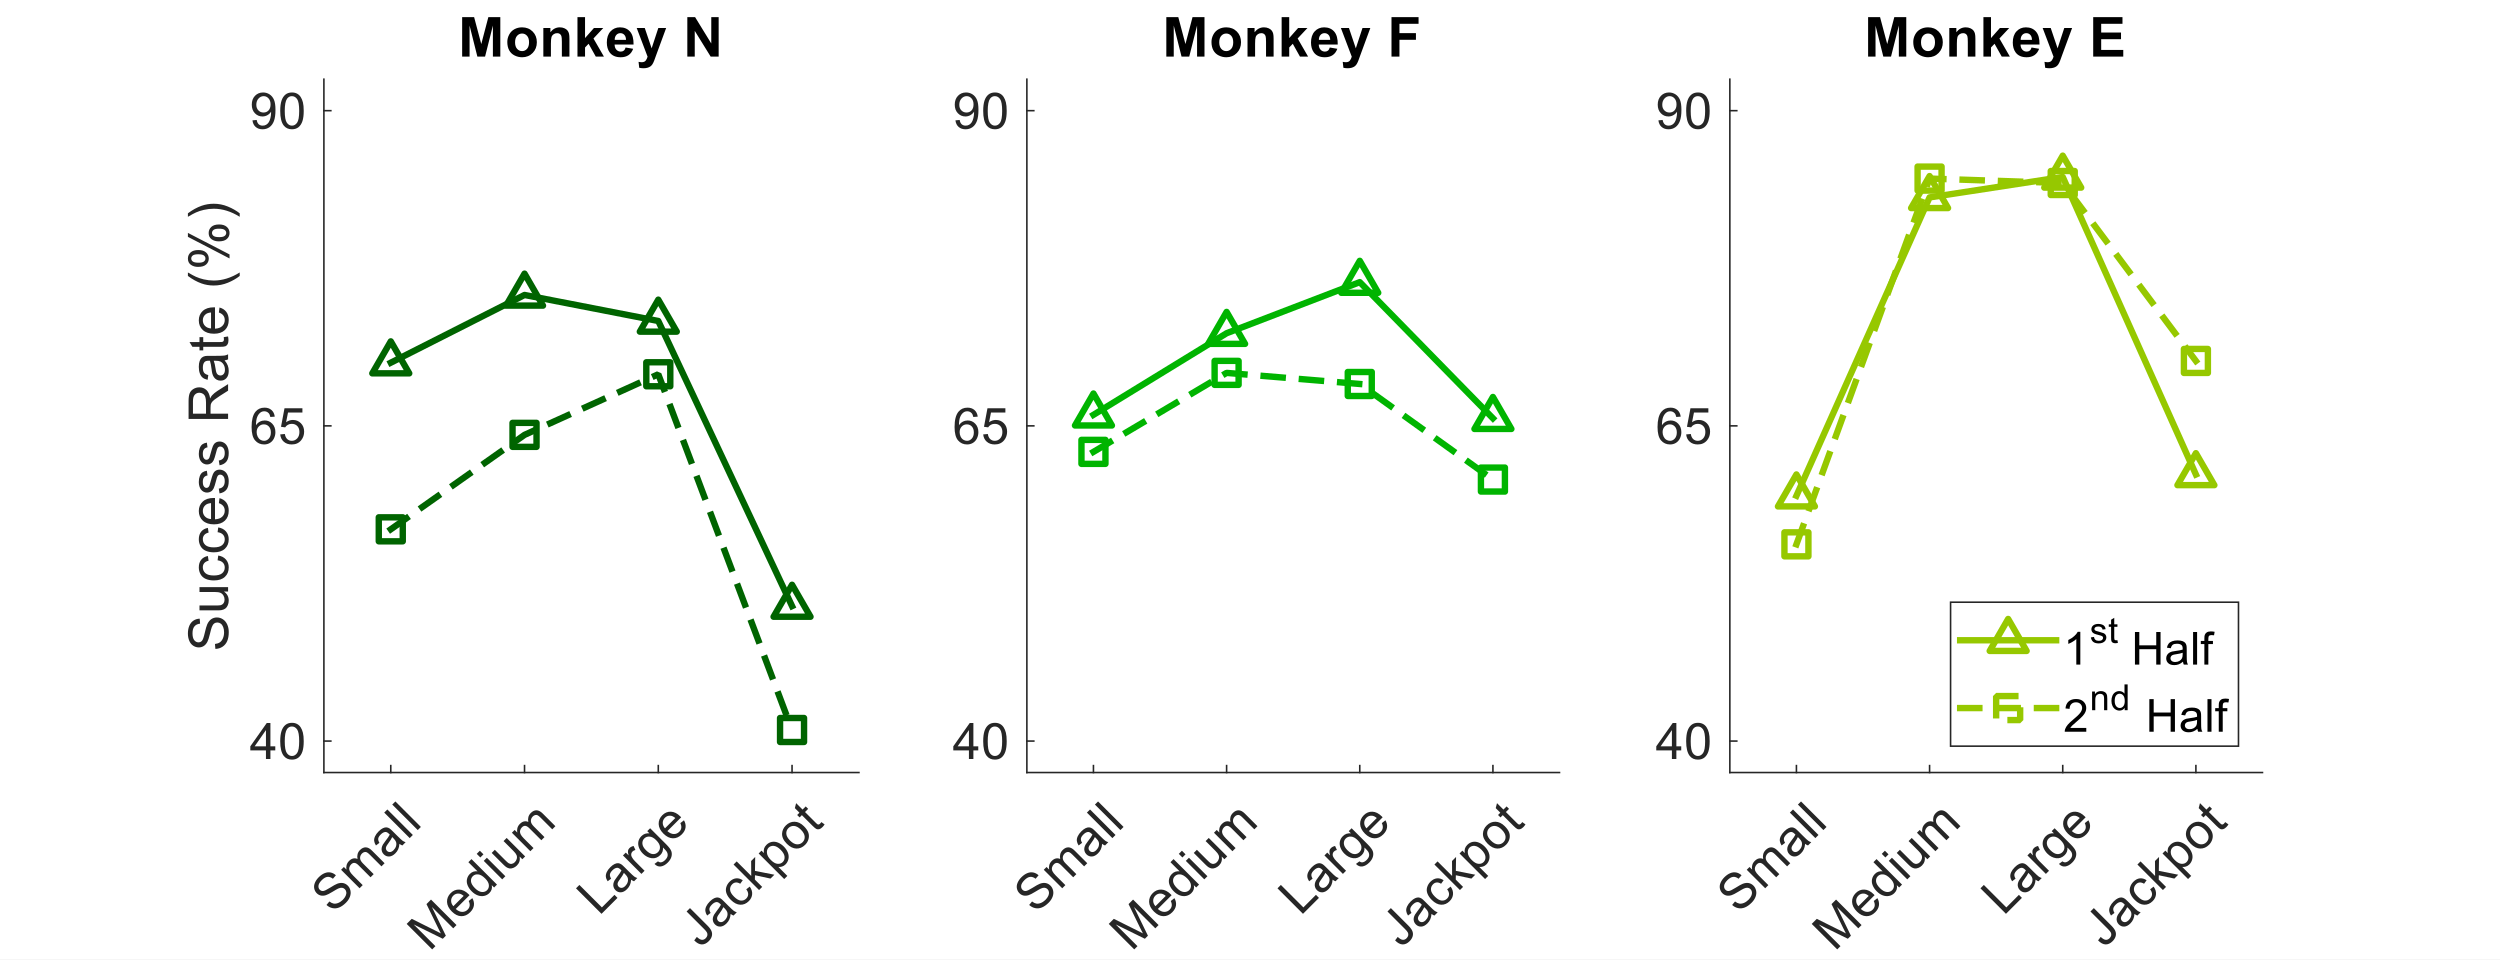 <?xml version="1.0"?>
<!DOCTYPE svg PUBLIC '-//W3C//DTD SVG 1.0//EN'
          'http://www.w3.org/TR/2001/REC-SVG-20010904/DTD/svg10.dtd'>
<svg xmlns:xlink="http://www.w3.org/1999/xlink" style="fill-opacity:1; color-rendering:auto; color-interpolation:auto; text-rendering:auto; stroke:black; stroke-linecap:square; stroke-miterlimit:10; shape-rendering:auto; stroke-opacity:1; fill:black; stroke-dasharray:none; font-weight:normal; stroke-width:1; font-family:'Dialog'; font-style:normal; stroke-linejoin:miter; font-size:12px; stroke-dashoffset:0; image-rendering:auto;" width="1042" height="400" xmlns="http://www.w3.org/2000/svg"
><rect width="100%" height="100%" fill="#808080" stroke="none"/><!--Generated by the Batik Graphics2D SVG Generator--><defs id="genericDefs"
  /><g
  ><defs id="defs1"
    ><clipPath clipPathUnits="userSpaceOnUse" id="clipPath1"
      ><path d="M0 0 L1042 0 L1042 400 L0 400 L0 0 Z"
      /></clipPath
    ></defs
    ><g style="fill:white; stroke:white;"
    ><rect x="0" y="0" width="1042" style="clip-path:url(#clipPath1); stroke:none;" height="400"
    /></g
    ><g style="fill:white; text-rendering:optimizeSpeed; color-rendering:optimizeSpeed; image-rendering:optimizeSpeed; shape-rendering:crispEdges; stroke:white; color-interpolation:sRGB;"
    ><rect x="0" width="1042" height="400" y="0" style="stroke:none;"
      /><path style="stroke:none;" d="M135 322 L358 322 L358 33 L135 33 Z"
    /></g
    ><g style="fill:rgb(38,38,38); text-rendering:geometricPrecision; image-rendering:optimizeQuality; color-rendering:optimizeQuality; stroke-linejoin:round; stroke:rgb(38,38,38); color-interpolation:linearRGB; stroke-width:0.667;"
    ><line y2="322" style="fill:none;" x1="135" x2="358" y1="322"
      /><line y2="319.11" style="fill:none;" x1="162.875" x2="162.875" y1="322"
      /><line y2="319.11" style="fill:none;" x1="218.625" x2="218.625" y1="322"
      /><line y2="319.11" style="fill:none;" x1="274.375" x2="274.375" y1="322"
      /><line y2="319.11" style="fill:none;" x1="330.125" x2="330.125" y1="322"
    /></g
    ><g transform="translate(162.875,328.933) rotate(-45)" style="font-size:21.333px; fill:rgb(38,38,38); text-rendering:geometricPrecision; image-rendering:optimizeQuality; color-rendering:optimizeQuality; font-family:'Arial'; stroke:rgb(38,38,38); color-interpolation:linearRGB;"
    ><path style="stroke:none;" d="M-53.062 15.172 L-51.188 15 Q-51.047 16.141 -50.562 16.859 Q-50.078 17.578 -49.047 18.023 Q-48.016 18.469 -46.734 18.469 Q-45.609 18.469 -44.734 18.133 Q-43.859 17.797 -43.43 17.203 Q-43 16.609 -43 15.922 Q-43 15.219 -43.414 14.688 Q-43.828 14.156 -44.766 13.797 Q-45.375 13.562 -47.445 13.062 Q-49.516 12.562 -50.344 12.125 Q-51.422 11.562 -51.953 10.727 Q-52.484 9.891 -52.484 8.859 Q-52.484 7.719 -51.836 6.727 Q-51.188 5.734 -49.945 5.227 Q-48.703 4.719 -47.188 4.719 Q-45.516 4.719 -44.242 5.25 Q-42.969 5.781 -42.281 6.828 Q-41.594 7.875 -41.547 9.203 L-43.453 9.344 Q-43.609 7.922 -44.492 7.195 Q-45.375 6.469 -47.109 6.469 Q-48.906 6.469 -49.734 7.125 Q-50.562 7.781 -50.562 8.719 Q-50.562 9.531 -49.984 10.047 Q-49.406 10.578 -46.984 11.125 Q-44.562 11.672 -43.656 12.078 Q-42.344 12.688 -41.719 13.617 Q-41.094 14.547 -41.094 15.75 Q-41.094 16.953 -41.781 18.016 Q-42.469 19.078 -43.75 19.664 Q-45.031 20.25 -46.641 20.25 Q-48.688 20.25 -50.07 19.656 Q-51.453 19.062 -52.234 17.867 Q-53.016 16.672 -53.062 15.172 ZM-38.394 20 L-38.394 9.109 L-36.754 9.109 L-36.754 10.641 Q-36.238 9.844 -35.386 9.352 Q-34.535 8.859 -33.441 8.859 Q-32.238 8.859 -31.464 9.367 Q-30.691 9.875 -30.378 10.766 Q-29.082 8.859 -27.003 8.859 Q-25.394 8.859 -24.519 9.758 Q-23.644 10.656 -23.644 12.531 L-23.644 20 L-25.488 20 L-25.488 13.141 Q-25.488 12.031 -25.66 11.547 Q-25.832 11.062 -26.308 10.766 Q-26.785 10.469 -27.425 10.469 Q-28.566 10.469 -29.324 11.227 Q-30.082 11.984 -30.082 13.672 L-30.082 20 L-31.925 20 L-31.925 12.922 Q-31.925 11.688 -32.379 11.078 Q-32.832 10.469 -33.863 10.469 Q-34.644 10.469 -35.3 10.875 Q-35.957 11.281 -36.254 12.07 Q-36.55 12.859 -36.55 14.344 L-36.55 20 L-38.394 20 ZM-13.547 18.656 Q-14.562 19.531 -15.516 19.891 Q-16.469 20.25 -17.547 20.25 Q-19.344 20.25 -20.305 19.375 Q-21.266 18.5 -21.266 17.125 Q-21.266 16.328 -20.906 15.664 Q-20.547 15 -19.953 14.602 Q-19.359 14.203 -18.625 14 Q-18.078 13.859 -16.984 13.719 Q-14.75 13.453 -13.688 13.094 Q-13.688 12.703 -13.688 12.609 Q-13.688 11.484 -14.203 11.016 Q-14.922 10.391 -16.312 10.391 Q-17.609 10.391 -18.234 10.844 Q-18.859 11.297 -19.156 12.469 L-20.953 12.219 Q-20.703 11.062 -20.141 10.352 Q-19.578 9.641 -18.516 9.25 Q-17.453 8.859 -16.047 8.859 Q-14.641 8.859 -13.773 9.188 Q-12.906 9.516 -12.492 10.016 Q-12.078 10.516 -11.922 11.281 Q-11.828 11.75 -11.828 12.969 L-11.828 15.438 Q-11.828 18.016 -11.711 18.695 Q-11.594 19.375 -11.25 20 L-13.172 20 Q-13.453 19.422 -13.547 18.656 ZM-13.688 14.531 Q-14.703 14.938 -16.703 15.234 Q-17.844 15.391 -18.32 15.602 Q-18.797 15.812 -19.047 16.203 Q-19.297 16.594 -19.297 17.078 Q-19.297 17.812 -18.742 18.305 Q-18.188 18.797 -17.109 18.797 Q-16.047 18.797 -15.211 18.328 Q-14.375 17.859 -13.984 17.062 Q-13.688 16.438 -13.688 15.219 L-13.688 14.531 ZM-8.835 20 L-8.835 4.969 L-6.991 4.969 L-6.991 20 L-8.835 20 ZM-4.099 20 L-4.099 4.969 L-2.256 4.969 L-2.256 20 L-4.099 20 Z"
    /></g
    ><g transform="translate(218.625,328.933) rotate(-45)" style="font-size:21.333px; fill:rgb(38,38,38); text-rendering:geometricPrecision; image-rendering:optimizeQuality; color-rendering:optimizeQuality; font-family:'Arial'; stroke:rgb(38,38,38); color-interpolation:linearRGB;"
    ><path style="stroke:none;" d="M-74.438 20 L-74.438 4.969 L-71.453 4.969 L-67.891 15.609 Q-67.391 17.094 -67.172 17.844 Q-66.922 17.016 -66.375 15.422 L-62.766 4.969 L-60.094 4.969 L-60.094 20 L-62.016 20 L-62.016 7.422 L-66.375 20 L-68.172 20 L-72.531 7.203 L-72.531 20 L-74.438 20 ZM-49.403 16.5 L-47.496 16.734 Q-47.95 18.406 -49.168 19.328 Q-50.387 20.25 -52.293 20.25 Q-54.684 20.25 -56.083 18.773 Q-57.481 17.297 -57.481 14.641 Q-57.481 11.906 -56.067 10.383 Q-54.653 8.859 -52.387 8.859 Q-50.2 8.859 -48.817 10.352 Q-47.434 11.844 -47.434 14.531 Q-47.434 14.703 -47.45 15.031 L-55.575 15.031 Q-55.465 16.828 -54.551 17.781 Q-53.637 18.734 -52.278 18.734 Q-51.262 18.734 -50.543 18.195 Q-49.825 17.656 -49.403 16.5 ZM-55.465 13.516 L-49.387 13.516 Q-49.512 12.141 -50.09 11.453 Q-50.965 10.375 -52.371 10.375 Q-53.637 10.375 -54.504 11.227 Q-55.371 12.078 -55.465 13.516 ZM-37.94 20 L-37.94 18.625 Q-38.987 20.25 -40.987 20.25 Q-42.284 20.25 -43.378 19.531 Q-44.472 18.812 -45.073 17.523 Q-45.675 16.234 -45.675 14.562 Q-45.675 12.938 -45.128 11.609 Q-44.581 10.281 -43.495 9.57 Q-42.409 8.859 -41.065 8.859 Q-40.081 8.859 -39.315 9.273 Q-38.55 9.688 -38.065 10.359 L-38.065 4.969 L-36.237 4.969 L-36.237 20 L-37.94 20 ZM-43.784 14.562 Q-43.784 16.656 -42.901 17.695 Q-42.019 18.734 -40.815 18.734 Q-39.612 18.734 -38.761 17.742 Q-37.909 16.75 -37.909 14.719 Q-37.909 12.484 -38.776 11.438 Q-39.644 10.391 -40.894 10.391 Q-42.128 10.391 -42.956 11.398 Q-43.784 12.406 -43.784 14.562 ZM-33.15 7.094 L-33.15 4.969 L-31.306 4.969 L-31.306 7.094 L-33.15 7.094 ZM-33.15 20 L-33.15 9.109 L-31.306 9.109 L-31.306 20 L-33.15 20 ZM-21.29 20 L-21.29 18.406 Q-22.556 20.25 -24.743 20.25 Q-25.696 20.25 -26.532 19.875 Q-27.368 19.5 -27.774 18.945 Q-28.181 18.391 -28.352 17.578 Q-28.462 17.031 -28.462 15.859 L-28.462 9.109 L-26.618 9.109 L-26.618 15.156 Q-26.618 16.594 -26.509 17.094 Q-26.337 17.828 -25.767 18.242 Q-25.196 18.656 -24.368 18.656 Q-23.54 18.656 -22.813 18.234 Q-22.087 17.812 -21.782 17.078 Q-21.477 16.344 -21.477 14.938 L-21.477 9.109 L-19.634 9.109 L-19.634 20 L-21.29 20 ZM-16.562 20 L-16.562 9.109 L-14.921 9.109 L-14.921 10.641 Q-14.406 9.844 -13.554 9.352 Q-12.703 8.859 -11.609 8.859 Q-10.406 8.859 -9.632 9.367 Q-8.859 9.875 -8.546 10.766 Q-7.25 8.859 -5.171 8.859 Q-3.562 8.859 -2.687 9.758 Q-1.812 10.656 -1.812 12.531 L-1.812 20 L-3.656 20 L-3.656 13.141 Q-3.656 12.031 -3.828 11.547 Q-3.999 11.062 -4.476 10.766 Q-4.953 10.469 -5.593 10.469 Q-6.734 10.469 -7.492 11.227 Q-8.249 11.984 -8.249 13.672 L-8.249 20 L-10.093 20 L-10.093 12.922 Q-10.093 11.688 -10.546 11.078 Q-10.999 10.469 -12.031 10.469 Q-12.812 10.469 -13.468 10.875 Q-14.124 11.281 -14.421 12.07 Q-14.718 12.859 -14.718 14.344 L-14.718 20 L-16.562 20 Z"
    /></g
    ><g transform="translate(274.375,328.933) rotate(-45)" style="font-size:21.333px; fill:rgb(38,38,38); text-rendering:geometricPrecision; image-rendering:optimizeQuality; color-rendering:optimizeQuality; font-family:'Arial'; stroke:rgb(38,38,38); color-interpolation:linearRGB;"
    ><path style="stroke:none;" d="M-53.469 20 L-53.469 4.969 L-51.469 4.969 L-51.469 18.219 L-44.062 18.219 L-44.062 20 L-53.469 20 ZM-34.663 18.656 Q-35.678 19.531 -36.631 19.891 Q-37.584 20.25 -38.663 20.25 Q-40.459 20.25 -41.42 19.375 Q-42.381 18.5 -42.381 17.125 Q-42.381 16.328 -42.022 15.664 Q-41.663 15 -41.069 14.602 Q-40.475 14.203 -39.741 14 Q-39.194 13.859 -38.1 13.719 Q-35.866 13.453 -34.803 13.094 Q-34.803 12.703 -34.803 12.609 Q-34.803 11.484 -35.319 11.016 Q-36.038 10.391 -37.428 10.391 Q-38.725 10.391 -39.35 10.844 Q-39.975 11.297 -40.272 12.469 L-42.069 12.219 Q-41.819 11.062 -41.256 10.352 Q-40.694 9.641 -39.631 9.25 Q-38.569 8.859 -37.163 8.859 Q-35.756 8.859 -34.889 9.188 Q-34.022 9.516 -33.608 10.016 Q-33.194 10.516 -33.038 11.281 Q-32.944 11.75 -32.944 12.969 L-32.944 15.438 Q-32.944 18.016 -32.827 18.695 Q-32.709 19.375 -32.366 20 L-34.288 20 Q-34.569 19.422 -34.663 18.656 ZM-34.803 14.531 Q-35.819 14.938 -37.819 15.234 Q-38.959 15.391 -39.436 15.602 Q-39.913 15.812 -40.163 16.203 Q-40.413 16.594 -40.413 17.078 Q-40.413 17.812 -39.858 18.305 Q-39.303 18.797 -38.225 18.797 Q-37.163 18.797 -36.327 18.328 Q-35.491 17.859 -35.1 17.062 Q-34.803 16.438 -34.803 15.219 L-34.803 14.531 ZM-29.935 20 L-29.935 9.109 L-28.263 9.109 L-28.263 10.766 Q-27.638 9.609 -27.099 9.234 Q-26.56 8.859 -25.903 8.859 Q-24.982 8.859 -24.013 9.453 L-24.653 11.172 Q-25.325 10.766 -25.997 10.766 Q-26.607 10.766 -27.091 11.133 Q-27.575 11.5 -27.778 12.141 Q-28.091 13.125 -28.091 14.297 L-28.091 20 L-29.935 20 ZM-23.15 20.906 L-21.353 21.172 Q-21.244 22 -20.728 22.375 Q-20.041 22.891 -18.853 22.891 Q-17.572 22.891 -16.877 22.375 Q-16.181 21.859 -15.931 20.938 Q-15.79 20.375 -15.806 18.578 Q-17.009 20 -18.806 20 Q-21.056 20 -22.291 18.383 Q-23.525 16.766 -23.525 14.5 Q-23.525 12.938 -22.955 11.617 Q-22.384 10.297 -21.314 9.578 Q-20.244 8.859 -18.806 8.859 Q-16.869 8.859 -15.619 10.422 L-15.619 9.109 L-13.915 9.109 L-13.915 18.516 Q-13.915 21.062 -14.439 22.125 Q-14.962 23.188 -16.08 23.805 Q-17.197 24.422 -18.837 24.422 Q-20.791 24.422 -21.994 23.547 Q-23.197 22.672 -23.15 20.906 ZM-21.619 14.359 Q-21.619 16.5 -20.767 17.484 Q-19.916 18.469 -18.634 18.469 Q-17.369 18.469 -16.509 17.492 Q-15.65 16.516 -15.65 14.422 Q-15.65 12.422 -16.533 11.406 Q-17.416 10.391 -18.666 10.391 Q-19.9 10.391 -20.759 11.391 Q-21.619 12.391 -21.619 14.359 ZM-3.5 16.5 L-1.594 16.734 Q-2.047 18.406 -3.266 19.328 Q-4.484 20.25 -6.391 20.25 Q-8.781 20.25 -10.18 18.773 Q-11.578 17.297 -11.578 14.641 Q-11.578 11.906 -10.164 10.383 Q-8.75 8.859 -6.484 8.859 Q-4.297 8.859 -2.914 10.352 Q-1.531 11.844 -1.531 14.531 Q-1.531 14.703 -1.547 15.031 L-9.672 15.031 Q-9.562 16.828 -8.649 17.781 Q-7.734 18.734 -6.375 18.734 Q-5.359 18.734 -4.641 18.195 Q-3.922 17.656 -3.5 16.5 ZM-9.562 13.516 L-3.484 13.516 Q-3.609 12.141 -4.188 11.453 Q-5.062 10.375 -6.469 10.375 Q-7.734 10.375 -8.602 11.227 Q-9.469 12.078 -9.562 13.516 Z"
    /></g
    ><g transform="translate(330.125,328.933) rotate(-45)" style="font-size:21.333px; fill:rgb(38,38,38); text-rendering:geometricPrecision; image-rendering:optimizeQuality; color-rendering:optimizeQuality; font-family:'Arial'; stroke:rgb(38,38,38); color-interpolation:linearRGB;"
    ><path style="stroke:none;" d="M-73.391 15.734 L-71.594 15.484 Q-71.531 17.203 -70.953 17.844 Q-70.375 18.484 -69.359 18.484 Q-68.609 18.484 -68.07 18.141 Q-67.531 17.797 -67.328 17.203 Q-67.125 16.609 -67.125 15.328 L-67.125 4.969 L-65.125 4.969 L-65.125 15.219 Q-65.125 17.094 -65.586 18.133 Q-66.047 19.172 -67.031 19.711 Q-68.016 20.25 -69.359 20.25 Q-71.328 20.25 -72.383 19.117 Q-73.438 17.984 -73.391 15.734 ZM-54.859 18.656 Q-55.875 19.531 -56.828 19.891 Q-57.781 20.25 -58.859 20.25 Q-60.656 20.25 -61.617 19.375 Q-62.578 18.5 -62.578 17.125 Q-62.578 16.328 -62.219 15.664 Q-61.859 15 -61.266 14.602 Q-60.672 14.203 -59.938 14 Q-59.391 13.859 -58.297 13.719 Q-56.062 13.453 -55 13.094 Q-55 12.703 -55 12.609 Q-55 11.484 -55.516 11.016 Q-56.234 10.391 -57.625 10.391 Q-58.922 10.391 -59.547 10.844 Q-60.172 11.297 -60.469 12.469 L-62.266 12.219 Q-62.016 11.062 -61.453 10.352 Q-60.891 9.641 -59.828 9.25 Q-58.766 8.859 -57.359 8.859 Q-55.953 8.859 -55.086 9.188 Q-54.219 9.516 -53.805 10.016 Q-53.391 10.516 -53.234 11.281 Q-53.141 11.75 -53.141 12.969 L-53.141 15.438 Q-53.141 18.016 -53.023 18.695 Q-52.906 19.375 -52.562 20 L-54.484 20 Q-54.766 19.422 -54.859 18.656 ZM-55 14.531 Q-56.016 14.938 -58.016 15.234 Q-59.156 15.391 -59.633 15.602 Q-60.109 15.812 -60.359 16.203 Q-60.609 16.594 -60.609 17.078 Q-60.609 17.812 -60.055 18.305 Q-59.5 18.797 -58.422 18.797 Q-57.359 18.797 -56.523 18.328 Q-55.688 17.859 -55.297 17.062 Q-55 16.438 -55 15.219 L-55 14.531 ZM-43.006 16.016 L-41.178 16.25 Q-41.475 18.125 -42.702 19.188 Q-43.928 20.25 -45.725 20.25 Q-47.959 20.25 -49.311 18.789 Q-50.663 17.328 -50.663 14.594 Q-50.663 12.828 -50.084 11.508 Q-49.506 10.188 -48.311 9.523 Q-47.116 8.859 -45.709 8.859 Q-43.928 8.859 -42.803 9.758 Q-41.678 10.656 -41.366 12.312 L-43.147 12.594 Q-43.413 11.484 -44.061 10.93 Q-44.709 10.375 -45.631 10.375 Q-47.038 10.375 -47.905 11.375 Q-48.772 12.375 -48.772 14.547 Q-48.772 16.734 -47.928 17.734 Q-47.084 18.734 -45.741 18.734 Q-44.647 18.734 -43.92 18.062 Q-43.194 17.391 -43.006 16.016 ZM-39.444 20 L-39.444 4.969 L-37.6 4.969 L-37.6 13.547 L-33.225 9.109 L-30.834 9.109 L-35.006 13.156 L-30.413 20 L-32.694 20 L-36.288 14.438 L-37.6 15.688 L-37.6 20 L-39.444 20 ZM-28.788 24.172 L-28.788 9.109 L-27.116 9.109 L-27.116 10.531 Q-26.522 9.688 -25.772 9.273 Q-25.022 8.859 -23.959 8.859 Q-22.553 8.859 -21.491 9.578 Q-20.428 10.297 -19.881 11.609 Q-19.334 12.922 -19.334 14.469 Q-19.334 16.141 -19.936 17.484 Q-20.538 18.828 -21.678 19.539 Q-22.819 20.25 -24.084 20.25 Q-25.006 20.25 -25.741 19.859 Q-26.475 19.469 -26.944 18.875 L-26.944 24.172 L-28.788 24.172 ZM-27.116 14.609 Q-27.116 16.719 -26.264 17.727 Q-25.413 18.734 -24.209 18.734 Q-22.975 18.734 -22.1 17.688 Q-21.225 16.641 -21.225 14.469 Q-21.225 12.375 -22.084 11.344 Q-22.944 10.312 -24.131 10.312 Q-25.303 10.312 -26.209 11.414 Q-27.116 12.516 -27.116 14.609 ZM-17.622 14.562 Q-17.622 11.531 -15.95 10.078 Q-14.544 8.859 -12.528 8.859 Q-10.278 8.859 -8.849 10.336 Q-7.419 11.812 -7.419 14.406 Q-7.419 16.5 -8.052 17.703 Q-8.685 18.906 -9.888 19.578 Q-11.091 20.25 -12.528 20.25 Q-14.81 20.25 -16.216 18.781 Q-17.622 17.312 -17.622 14.562 ZM-15.732 14.562 Q-15.732 16.641 -14.817 17.688 Q-13.903 18.734 -12.528 18.734 Q-11.153 18.734 -10.239 17.688 Q-9.325 16.641 -9.325 14.5 Q-9.325 12.469 -10.239 11.43 Q-11.153 10.391 -12.528 10.391 Q-13.903 10.391 -14.817 11.43 Q-15.732 12.469 -15.732 14.562 ZM-1.05 18.344 L-0.785 19.984 Q-1.566 20.141 -2.191 20.141 Q-3.191 20.141 -3.746 19.82 Q-4.3 19.5 -4.527 18.984 Q-4.753 18.469 -4.753 16.812 L-4.753 10.547 L-6.097 10.547 L-6.097 9.109 L-4.753 9.109 L-4.753 6.406 L-2.91 5.312 L-2.91 9.109 L-1.05 9.109 L-1.05 10.547 L-2.91 10.547 L-2.91 16.906 Q-2.91 17.703 -2.816 17.93 Q-2.722 18.156 -2.503 18.289 Q-2.285 18.422 -1.863 18.422 Q-1.566 18.422 -1.05 18.344 Z"
    /></g
    ><g style="fill:rgb(38,38,38); text-rendering:geometricPrecision; image-rendering:optimizeQuality; color-rendering:optimizeQuality; stroke-linejoin:round; stroke:rgb(38,38,38); color-interpolation:linearRGB; stroke-width:0.667;"
    ><line y2="33" style="fill:none;" x1="135" x2="135" y1="322"
      /><line y2="308.864" style="fill:none;" x1="135" x2="137.89" y1="308.864"
      /><line y2="177.5" style="fill:none;" x1="135" x2="137.89" y1="177.5"
      /><line y2="46.136" style="fill:none;" x1="135" x2="137.89" y1="46.136"
    /></g
    ><g transform="translate(128.067,308.864)" style="font-size:21.333px; fill:rgb(38,38,38); text-rendering:geometricPrecision; image-rendering:optimizeQuality; color-rendering:optimizeQuality; font-family:'Arial'; stroke:rgb(38,38,38); color-interpolation:linearRGB;"
    ><path style="stroke:none;" d="M-17.219 7.5 L-17.219 3.906 L-23.734 3.906 L-23.734 2.203 L-16.875 -7.531 L-15.359 -7.531 L-15.359 2.203 L-13.328 2.203 L-13.328 3.906 L-15.359 3.906 L-15.359 7.5 L-17.219 7.5 ZM-17.219 2.203 L-17.219 -4.562 L-21.922 2.203 L-17.219 2.203 ZM-11.272 0.094 Q-11.272 -2.578 -10.725 -4.203 Q-10.178 -5.828 -9.1 -6.711 Q-8.022 -7.594 -6.381 -7.594 Q-5.163 -7.594 -4.249 -7.109 Q-3.334 -6.625 -2.741 -5.703 Q-2.147 -4.781 -1.811 -3.469 Q-1.475 -2.156 -1.475 0.094 Q-1.475 2.734 -2.014 4.359 Q-2.553 5.984 -3.639 6.867 Q-4.725 7.75 -6.381 7.75 Q-8.553 7.75 -9.788 6.203 Q-11.272 4.328 -11.272 0.094 ZM-9.381 0.094 Q-9.381 3.781 -8.514 5.008 Q-7.647 6.234 -6.381 6.234 Q-5.1 6.234 -4.233 5.008 Q-3.366 3.781 -3.366 0.094 Q-3.366 -3.625 -4.233 -4.844 Q-5.1 -6.062 -6.397 -6.062 Q-7.663 -6.062 -8.428 -4.984 Q-9.381 -3.609 -9.381 0.094 Z"
    /></g
    ><g transform="translate(128.067,177.5)" style="font-size:21.333px; fill:rgb(38,38,38); text-rendering:geometricPrecision; image-rendering:optimizeQuality; color-rendering:optimizeQuality; font-family:'Arial'; stroke:rgb(38,38,38); color-interpolation:linearRGB;"
    ><path style="stroke:none;" d="M-13.547 -3.844 L-15.391 -3.703 Q-15.625 -4.797 -16.078 -5.281 Q-16.828 -6.078 -17.922 -6.078 Q-18.812 -6.078 -19.484 -5.578 Q-20.344 -4.953 -20.852 -3.734 Q-21.359 -2.516 -21.375 -0.25 Q-20.703 -1.266 -19.742 -1.758 Q-18.781 -2.25 -17.719 -2.25 Q-15.875 -2.25 -14.578 -0.891 Q-13.281 0.469 -13.281 2.625 Q-13.281 4.031 -13.891 5.25 Q-14.5 6.469 -15.57 7.109 Q-16.641 7.75 -17.984 7.75 Q-20.297 7.75 -21.75 6.055 Q-23.203 4.359 -23.203 0.469 Q-23.203 -3.891 -21.594 -5.875 Q-20.203 -7.594 -17.812 -7.594 Q-16.047 -7.594 -14.914 -6.602 Q-13.781 -5.609 -13.547 -3.844 ZM-21.094 2.625 Q-21.094 3.578 -20.688 4.453 Q-20.281 5.328 -19.555 5.781 Q-18.828 6.234 -18.016 6.234 Q-16.859 6.234 -16.016 5.297 Q-15.172 4.359 -15.172 2.734 Q-15.172 1.172 -16 0.273 Q-16.828 -0.625 -18.094 -0.625 Q-19.344 -0.625 -20.219 0.273 Q-21.094 1.172 -21.094 2.625 ZM-11.272 3.562 L-9.335 3.391 Q-9.116 4.812 -8.335 5.523 Q-7.553 6.234 -6.444 6.234 Q-5.116 6.234 -4.194 5.234 Q-3.272 4.234 -3.272 2.562 Q-3.272 0.984 -4.155 0.07 Q-5.038 -0.844 -6.475 -0.844 Q-7.366 -0.844 -8.085 -0.438 Q-8.803 -0.031 -9.21 0.625 L-10.944 0.391 L-9.491 -7.328 L-2.022 -7.328 L-2.022 -5.562 L-8.022 -5.562 L-8.819 -1.531 Q-7.475 -2.469 -5.991 -2.469 Q-4.022 -2.469 -2.663 -1.102 Q-1.303 0.266 -1.303 2.406 Q-1.303 4.438 -2.491 5.938 Q-3.944 7.75 -6.444 7.75 Q-8.491 7.75 -9.788 6.602 Q-11.085 5.453 -11.272 3.562 Z"
    /></g
    ><g transform="translate(128.067,46.136)" style="font-size:21.333px; fill:rgb(38,38,38); text-rendering:geometricPrecision; image-rendering:optimizeQuality; color-rendering:optimizeQuality; font-family:'Arial'; stroke:rgb(38,38,38); color-interpolation:linearRGB;"
    ><path style="stroke:none;" d="M-22.844 4.031 L-21.078 3.859 Q-20.859 5.109 -20.219 5.672 Q-19.578 6.234 -18.578 6.234 Q-17.734 6.234 -17.094 5.844 Q-16.453 5.453 -16.039 4.805 Q-15.625 4.156 -15.352 3.047 Q-15.078 1.938 -15.078 0.797 Q-15.078 0.672 -15.094 0.422 Q-15.641 1.312 -16.602 1.859 Q-17.562 2.406 -18.672 2.406 Q-20.547 2.406 -21.836 1.055 Q-23.125 -0.297 -23.125 -2.516 Q-23.125 -4.812 -21.781 -6.203 Q-20.438 -7.594 -18.406 -7.594 Q-16.938 -7.594 -15.719 -6.805 Q-14.5 -6.016 -13.875 -4.555 Q-13.25 -3.094 -13.25 -0.328 Q-13.25 2.562 -13.875 4.266 Q-14.5 5.969 -15.734 6.859 Q-16.969 7.75 -18.625 7.75 Q-20.391 7.75 -21.508 6.773 Q-22.625 5.797 -22.844 4.031 ZM-15.297 -2.609 Q-15.297 -4.203 -16.141 -5.133 Q-16.984 -6.062 -18.172 -6.062 Q-19.406 -6.062 -20.32 -5.062 Q-21.234 -4.062 -21.234 -2.453 Q-21.234 -1.016 -20.367 -0.125 Q-19.5 0.766 -18.234 0.766 Q-16.938 0.766 -16.117 -0.125 Q-15.297 -1.016 -15.297 -2.609 ZM-11.272 0.094 Q-11.272 -2.578 -10.725 -4.203 Q-10.178 -5.828 -9.1 -6.711 Q-8.022 -7.594 -6.381 -7.594 Q-5.163 -7.594 -4.249 -7.109 Q-3.334 -6.625 -2.741 -5.703 Q-2.147 -4.781 -1.811 -3.469 Q-1.475 -2.156 -1.475 0.094 Q-1.475 2.734 -2.014 4.359 Q-2.553 5.984 -3.639 6.867 Q-4.725 7.75 -6.381 7.75 Q-8.553 7.75 -9.788 6.203 Q-11.272 4.328 -11.272 0.094 ZM-9.381 0.094 Q-9.381 3.781 -8.514 5.008 Q-7.647 6.234 -6.381 6.234 Q-5.1 6.234 -4.233 5.008 Q-3.366 3.781 -3.366 0.094 Q-3.366 -3.625 -4.233 -4.844 Q-5.1 -6.062 -6.397 -6.062 Q-7.663 -6.062 -8.428 -4.984 Q-9.381 -3.609 -9.381 0.094 Z"
    /></g
    ><g transform="translate(100.067,177.5) rotate(-90)" style="font-size:23.467px; fill:rgb(38,38,38); text-rendering:geometricPrecision; image-rendering:optimizeQuality; color-rendering:optimizeQuality; font-family:'Arial'; stroke:rgb(38,38,38); color-interpolation:linearRGB;"
    ><path style="stroke:none;" d="M-92.969 -10.297 L-90.906 -10.469 Q-90.766 -9.234 -90.234 -8.445 Q-89.703 -7.656 -88.578 -7.164 Q-87.453 -6.672 -86.047 -6.672 Q-84.797 -6.672 -83.844 -7.047 Q-82.891 -7.422 -82.422 -8.062 Q-81.953 -8.703 -81.953 -9.469 Q-81.953 -10.25 -82.406 -10.828 Q-82.859 -11.406 -83.891 -11.797 Q-84.562 -12.047 -86.828 -12.594 Q-89.094 -13.141 -90 -13.625 Q-91.188 -14.25 -91.766 -15.164 Q-92.344 -16.078 -92.344 -17.203 Q-92.344 -18.453 -91.633 -19.539 Q-90.922 -20.625 -89.562 -21.188 Q-88.203 -21.75 -86.547 -21.75 Q-84.719 -21.75 -83.32 -21.156 Q-81.922 -20.562 -81.164 -19.422 Q-80.406 -18.281 -80.359 -16.828 L-82.438 -16.672 Q-82.609 -18.234 -83.586 -19.031 Q-84.562 -19.828 -86.453 -19.828 Q-88.422 -19.828 -89.328 -19.102 Q-90.234 -18.375 -90.234 -17.359 Q-90.234 -16.469 -89.594 -15.891 Q-88.969 -15.328 -86.312 -14.727 Q-83.656 -14.125 -82.672 -13.672 Q-81.234 -13 -80.547 -11.984 Q-79.859 -10.969 -79.859 -9.656 Q-79.859 -8.328 -80.609 -7.172 Q-81.359 -6.016 -82.773 -5.367 Q-84.188 -4.719 -85.953 -4.719 Q-88.188 -4.719 -89.695 -5.367 Q-91.203 -6.016 -92.062 -7.328 Q-92.922 -8.641 -92.969 -10.297 ZM-69.039 -5 L-69.039 -6.75 Q-70.43 -4.734 -72.82 -4.734 Q-73.867 -4.734 -74.789 -5.141 Q-75.711 -5.547 -76.149 -6.156 Q-76.586 -6.766 -76.774 -7.656 Q-76.899 -8.25 -76.899 -9.531 L-76.899 -16.922 L-74.867 -16.922 L-74.867 -10.312 Q-74.867 -8.734 -74.758 -8.172 Q-74.555 -7.375 -73.938 -6.922 Q-73.32 -6.469 -72.414 -6.469 Q-71.508 -6.469 -70.711 -6.938 Q-69.914 -7.406 -69.578 -8.211 Q-69.242 -9.016 -69.242 -10.531 L-69.242 -16.922 L-67.227 -16.922 L-67.227 -5 L-69.039 -5 ZM-56.036 -9.375 L-54.051 -9.109 Q-54.364 -7.062 -55.708 -5.898 Q-57.051 -4.734 -59.004 -4.734 Q-61.458 -4.734 -62.942 -6.336 Q-64.426 -7.938 -64.426 -10.922 Q-64.426 -12.844 -63.794 -14.297 Q-63.161 -15.75 -61.848 -16.477 Q-60.536 -17.203 -59.004 -17.203 Q-57.051 -17.203 -55.817 -16.219 Q-54.583 -15.234 -54.239 -13.422 L-56.208 -13.125 Q-56.489 -14.328 -57.2 -14.93 Q-57.911 -15.531 -58.926 -15.531 Q-60.442 -15.531 -61.403 -14.438 Q-62.364 -13.344 -62.364 -10.969 Q-62.364 -8.578 -61.442 -7.484 Q-60.52 -6.391 -59.036 -6.391 Q-57.848 -6.391 -57.051 -7.125 Q-56.254 -7.859 -56.036 -9.375 ZM-44.317 -9.375 L-42.333 -9.109 Q-42.645 -7.062 -43.989 -5.898 Q-45.333 -4.734 -47.286 -4.734 Q-49.739 -4.734 -51.223 -6.336 Q-52.708 -7.938 -52.708 -10.922 Q-52.708 -12.844 -52.075 -14.297 Q-51.442 -15.75 -50.129 -16.477 Q-48.817 -17.203 -47.286 -17.203 Q-45.333 -17.203 -44.098 -16.219 Q-42.864 -15.234 -42.52 -13.422 L-44.489 -13.125 Q-44.77 -14.328 -45.481 -14.93 Q-46.192 -15.531 -47.208 -15.531 Q-48.723 -15.531 -49.684 -14.438 Q-50.645 -13.344 -50.645 -10.969 Q-50.645 -8.578 -49.723 -7.484 Q-48.801 -6.391 -47.317 -6.391 Q-46.129 -6.391 -45.333 -7.125 Q-44.536 -7.859 -44.317 -9.375 ZM-32.208 -8.844 L-30.129 -8.578 Q-30.614 -6.75 -31.95 -5.742 Q-33.286 -4.734 -35.364 -4.734 Q-37.989 -4.734 -39.52 -6.344 Q-41.051 -7.953 -41.051 -10.859 Q-41.051 -13.875 -39.504 -15.539 Q-37.958 -17.203 -35.489 -17.203 Q-33.083 -17.203 -31.567 -15.57 Q-30.051 -13.938 -30.051 -10.984 Q-30.051 -10.812 -30.067 -10.453 L-38.958 -10.453 Q-38.848 -8.484 -37.848 -7.438 Q-36.848 -6.391 -35.364 -6.391 Q-34.254 -6.391 -33.465 -6.977 Q-32.676 -7.562 -32.208 -8.844 ZM-38.848 -12.109 L-32.192 -12.109 Q-32.333 -13.609 -32.958 -14.359 Q-33.926 -15.531 -35.458 -15.531 Q-36.848 -15.531 -37.801 -14.602 Q-38.754 -13.672 -38.848 -12.109 ZM-28.157 -8.562 L-26.157 -8.875 Q-25.985 -7.672 -25.22 -7.031 Q-24.454 -6.391 -23.063 -6.391 Q-21.673 -6.391 -21.001 -6.961 Q-20.329 -7.531 -20.329 -8.297 Q-20.329 -8.969 -20.923 -9.375 Q-21.329 -9.641 -22.985 -10.047 Q-25.204 -10.609 -26.063 -11.023 Q-26.923 -11.438 -27.368 -12.164 Q-27.813 -12.891 -27.813 -13.766 Q-27.813 -14.562 -27.446 -15.242 Q-27.079 -15.922 -26.454 -16.359 Q-25.985 -16.719 -25.173 -16.961 Q-24.36 -17.203 -23.423 -17.203 Q-22.017 -17.203 -20.954 -16.797 Q-19.892 -16.391 -19.392 -15.695 Q-18.892 -15 -18.704 -13.844 L-20.673 -13.578 Q-20.813 -14.5 -21.454 -15.016 Q-22.095 -15.531 -23.282 -15.531 Q-24.673 -15.531 -25.267 -15.07 Q-25.86 -14.609 -25.86 -14 Q-25.86 -13.609 -25.61 -13.281 Q-25.36 -12.969 -24.845 -12.75 Q-24.532 -12.641 -23.048 -12.234 Q-20.907 -11.656 -20.063 -11.297 Q-19.22 -10.938 -18.735 -10.234 Q-18.251 -9.531 -18.251 -8.5 Q-18.251 -7.5 -18.837 -6.602 Q-19.423 -5.703 -20.54 -5.219 Q-21.657 -4.734 -23.048 -4.734 Q-25.376 -4.734 -26.595 -5.695 Q-27.813 -6.656 -28.157 -8.562 ZM-16.438 -8.562 L-14.438 -8.875 Q-14.267 -7.672 -13.501 -7.031 Q-12.735 -6.391 -11.345 -6.391 Q-9.954 -6.391 -9.282 -6.961 Q-8.61 -7.531 -8.61 -8.297 Q-8.61 -8.969 -9.204 -9.375 Q-9.61 -9.641 -11.267 -10.047 Q-13.485 -10.609 -14.345 -11.023 Q-15.204 -11.438 -15.649 -12.164 Q-16.095 -12.891 -16.095 -13.766 Q-16.095 -14.562 -15.727 -15.242 Q-15.36 -15.922 -14.735 -16.359 Q-14.267 -16.719 -13.454 -16.961 Q-12.642 -17.203 -11.704 -17.203 Q-10.298 -17.203 -9.235 -16.797 Q-8.173 -16.391 -7.673 -15.695 Q-7.173 -15 -6.985 -13.844 L-8.954 -13.578 Q-9.095 -14.5 -9.735 -15.016 Q-10.376 -15.531 -11.563 -15.531 Q-12.954 -15.531 -13.548 -15.07 Q-14.142 -14.609 -14.142 -14 Q-14.142 -13.609 -13.892 -13.281 Q-13.642 -12.969 -13.126 -12.75 Q-12.813 -12.641 -11.329 -12.234 Q-9.188 -11.656 -8.345 -11.297 Q-7.501 -10.938 -7.016 -10.234 Q-6.532 -9.531 -6.532 -8.5 Q-6.532 -7.5 -7.118 -6.602 Q-7.704 -5.703 -8.821 -5.219 Q-9.938 -4.734 -11.329 -4.734 Q-13.657 -4.734 -14.876 -5.695 Q-16.095 -6.656 -16.438 -8.562 ZM2.901 -5 L2.901 -21.469 L10.198 -21.469 Q12.402 -21.469 13.542 -21.023 Q14.683 -20.578 15.37 -19.453 Q16.058 -18.328 16.058 -16.969 Q16.058 -15.219 14.925 -14.016 Q13.792 -12.812 11.417 -12.484 Q12.292 -12.078 12.73 -11.672 Q13.683 -10.797 14.542 -9.484 L17.401 -5 L14.667 -5 L12.495 -8.422 Q11.527 -9.906 10.909 -10.695 Q10.292 -11.484 9.808 -11.797 Q9.323 -12.109 8.823 -12.234 Q8.448 -12.312 7.605 -12.312 L5.073 -12.312 L5.073 -5 L2.901 -5 ZM5.073 -14.203 L9.761 -14.203 Q11.245 -14.203 12.089 -14.508 Q12.933 -14.812 13.37 -15.492 Q13.808 -16.172 13.808 -16.969 Q13.808 -18.141 12.964 -18.891 Q12.12 -19.641 10.292 -19.641 L5.073 -19.641 L5.073 -14.203 ZM27.312 -6.469 Q26.187 -5.516 25.148 -5.125 Q24.108 -4.734 22.921 -4.734 Q20.952 -4.734 19.898 -5.695 Q18.843 -6.656 18.843 -8.141 Q18.843 -9.016 19.241 -9.742 Q19.64 -10.469 20.288 -10.906 Q20.937 -11.344 21.749 -11.562 Q22.343 -11.734 23.546 -11.875 Q25.983 -12.172 27.14 -12.562 Q27.155 -12.984 27.155 -13.094 Q27.155 -14.328 26.577 -14.844 Q25.812 -15.516 24.28 -15.516 Q22.858 -15.516 22.179 -15.023 Q21.499 -14.531 21.171 -13.25 L19.187 -13.531 Q19.468 -14.797 20.085 -15.578 Q20.702 -16.359 21.866 -16.781 Q23.03 -17.203 24.577 -17.203 Q26.108 -17.203 27.062 -16.844 Q28.015 -16.484 28.46 -15.938 Q28.905 -15.391 29.093 -14.562 Q29.187 -14.047 29.187 -12.688 L29.187 -10 Q29.187 -7.172 29.32 -6.43 Q29.452 -5.688 29.827 -5 L27.718 -5 Q27.405 -5.625 27.312 -6.469 ZM27.14 -10.984 Q26.046 -10.531 23.843 -10.219 Q22.593 -10.047 22.077 -9.82 Q21.562 -9.594 21.28 -9.164 Q20.999 -8.734 20.999 -8.203 Q20.999 -7.391 21.616 -6.852 Q22.233 -6.312 23.405 -6.312 Q24.577 -6.312 25.483 -6.828 Q26.39 -7.344 26.827 -8.219 Q27.14 -8.906 27.14 -10.25 L27.14 -10.984 ZM36.987 -6.812 L37.268 -5.016 Q36.425 -4.844 35.737 -4.844 Q34.643 -4.844 34.034 -5.195 Q33.425 -5.547 33.182 -6.109 Q32.94 -6.672 32.94 -8.5 L32.94 -15.359 L31.456 -15.359 L31.456 -16.922 L32.94 -16.922 L32.94 -19.875 L34.94 -21.094 L34.94 -16.922 L36.987 -16.922 L36.987 -15.359 L34.94 -15.359 L34.94 -8.375 Q34.94 -7.516 35.05 -7.266 Q35.159 -7.016 35.401 -6.875 Q35.643 -6.734 36.096 -6.734 Q36.425 -6.734 36.987 -6.812 ZM47.249 -8.844 L49.327 -8.578 Q48.843 -6.75 47.507 -5.742 Q46.171 -4.734 44.093 -4.734 Q41.468 -4.734 39.936 -6.344 Q38.405 -7.953 38.405 -10.859 Q38.405 -13.875 39.952 -15.539 Q41.499 -17.203 43.968 -17.203 Q46.374 -17.203 47.889 -15.57 Q49.405 -13.938 49.405 -10.984 Q49.405 -10.812 49.389 -10.453 L40.499 -10.453 Q40.608 -8.484 41.608 -7.438 Q42.608 -6.391 44.093 -6.391 Q45.202 -6.391 45.991 -6.977 Q46.78 -7.562 47.249 -8.844 ZM40.608 -12.109 L47.264 -12.109 Q47.124 -13.609 46.499 -14.359 Q45.53 -15.531 43.999 -15.531 Q42.608 -15.531 41.655 -14.602 Q40.702 -13.672 40.608 -12.109 ZM62.483 -0.156 Q60.811 -2.266 59.655 -5.102 Q58.498 -7.938 58.498 -10.969 Q58.498 -13.641 59.358 -16.078 Q60.373 -18.922 62.483 -21.75 L63.936 -21.75 Q62.577 -19.406 62.139 -18.406 Q61.452 -16.859 61.061 -15.172 Q60.577 -13.078 60.577 -10.953 Q60.577 -5.547 63.936 -0.156 L62.483 -0.156 ZM66.256 -17.516 Q66.256 -19.281 67.139 -20.516 Q68.022 -21.75 69.71 -21.75 Q71.256 -21.75 72.272 -20.641 Q73.288 -19.531 73.288 -17.391 Q73.288 -15.297 72.264 -14.172 Q71.241 -13.047 69.725 -13.047 Q68.241 -13.047 67.249 -14.156 Q66.256 -15.266 66.256 -17.516 ZM69.772 -20.359 Q69.006 -20.359 68.506 -19.703 Q68.006 -19.047 68.006 -17.312 Q68.006 -15.719 68.514 -15.078 Q69.022 -14.438 69.772 -14.438 Q70.522 -14.438 71.022 -15.086 Q71.522 -15.734 71.522 -17.469 Q71.522 -19.062 71.022 -19.711 Q70.522 -20.359 69.772 -20.359 ZM69.772 -4.391 L78.788 -21.75 L80.428 -21.75 L71.444 -4.391 L69.772 -4.391 ZM76.897 -8.859 Q76.897 -10.641 77.78 -11.867 Q78.663 -13.094 80.366 -13.094 Q81.913 -13.094 82.928 -11.992 Q83.944 -10.891 83.944 -8.734 Q83.944 -6.656 82.921 -5.523 Q81.897 -4.391 80.381 -4.391 Q78.881 -4.391 77.889 -5.508 Q76.897 -6.625 76.897 -8.859 ZM80.428 -11.703 Q79.663 -11.703 79.163 -11.055 Q78.663 -10.406 78.663 -8.656 Q78.663 -7.094 79.163 -6.438 Q79.663 -5.781 80.413 -5.781 Q81.178 -5.781 81.678 -6.438 Q82.178 -7.094 82.178 -8.812 Q82.178 -10.406 81.678 -11.055 Q81.178 -11.703 80.428 -11.703 ZM88.596 -0.156 L87.143 -0.156 Q90.502 -5.547 90.502 -10.953 Q90.502 -13.062 90.018 -15.141 Q89.643 -16.828 88.956 -18.375 Q88.518 -19.391 87.143 -21.75 L88.596 -21.75 Q90.706 -18.922 91.721 -16.078 Q92.581 -13.641 92.581 -10.969 Q92.581 -7.938 91.416 -5.102 Q90.252 -2.266 88.596 -0.156 Z"
    /></g
    ><g transform="translate(246.5,28.6)" style="font-size:23.467px; text-rendering:geometricPrecision; image-rendering:optimizeQuality; color-rendering:optimizeQuality; font-family:'Arial'; color-interpolation:linearRGB; font-weight:bold;"
    ><path style="stroke:none;" d="M-53.875 -5 L-53.875 -21.469 L-48.891 -21.469 L-45.906 -10.234 L-42.953 -21.469 L-37.969 -21.469 L-37.969 -5 L-41.062 -5 L-41.062 -17.953 L-44.328 -5 L-47.531 -5 L-50.781 -17.953 L-50.781 -5 L-53.875 -5 ZM-35.054 -11.125 Q-35.054 -12.703 -34.281 -14.172 Q-33.508 -15.641 -32.086 -16.422 Q-30.664 -17.203 -28.914 -17.203 Q-26.211 -17.203 -24.476 -15.445 Q-22.742 -13.688 -22.742 -11 Q-22.742 -8.297 -24.492 -6.516 Q-26.242 -4.734 -28.883 -4.734 Q-30.523 -4.734 -32.015 -5.477 Q-33.508 -6.219 -34.281 -7.648 Q-35.054 -9.078 -35.054 -11.125 ZM-31.82 -10.969 Q-31.82 -9.188 -30.976 -8.242 Q-30.133 -7.297 -28.898 -7.297 Q-27.664 -7.297 -26.828 -8.242 Q-25.992 -9.188 -25.992 -10.984 Q-25.992 -12.734 -26.828 -13.68 Q-27.664 -14.625 -28.898 -14.625 Q-30.133 -14.625 -30.976 -13.68 Q-31.82 -12.734 -31.82 -10.969 ZM-9.16 -5 L-12.316 -5 L-12.316 -11.094 Q-12.316 -13.016 -12.519 -13.586 Q-12.722 -14.156 -13.175 -14.469 Q-13.629 -14.781 -14.269 -14.781 Q-15.097 -14.781 -15.746 -14.336 Q-16.394 -13.891 -16.636 -13.148 Q-16.879 -12.406 -16.879 -10.406 L-16.879 -5 L-20.035 -5 L-20.035 -16.922 L-17.097 -16.922 L-17.097 -15.172 Q-15.535 -17.203 -13.175 -17.203 Q-12.129 -17.203 -11.261 -16.82 Q-10.394 -16.438 -9.949 -15.859 Q-9.504 -15.281 -9.332 -14.539 Q-9.16 -13.797 -9.16 -12.406 L-9.16 -5 ZM-5.812 -5 L-5.812 -21.469 L-2.656 -21.469 L-2.656 -12.734 L1.047 -16.922 L4.938 -16.922 L0.86 -12.562 L5.219 -5 L1.829 -5 L-1.171 -10.359 L-2.656 -8.812 L-2.656 -5 L-5.812 -5 ZM14.254 -8.797 L17.395 -8.266 Q16.785 -6.531 15.481 -5.633 Q14.176 -4.734 12.207 -4.734 Q9.098 -4.734 7.598 -6.766 Q6.426 -8.391 6.426 -10.875 Q6.426 -13.844 7.973 -15.523 Q9.52 -17.203 11.895 -17.203 Q14.551 -17.203 16.09 -15.445 Q17.629 -13.688 17.567 -10.047 L9.66 -10.047 Q9.692 -8.656 10.418 -7.875 Q11.145 -7.094 12.238 -7.094 Q12.973 -7.094 13.481 -7.492 Q13.988 -7.891 14.254 -8.797 ZM14.426 -11.984 Q14.395 -13.359 13.723 -14.07 Q13.051 -14.781 12.082 -14.781 Q11.051 -14.781 10.379 -14.031 Q9.707 -13.281 9.707 -11.984 L14.426 -11.984 ZM18.883 -16.922 L22.242 -16.922 L25.101 -8.453 L27.883 -16.922 L31.148 -16.922 L26.93 -5.453 L26.18 -3.375 Q25.773 -2.328 25.398 -1.773 Q25.023 -1.219 24.531 -0.883 Q24.039 -0.547 23.328 -0.352 Q22.617 -0.156 21.711 -0.156 Q20.805 -0.156 19.93 -0.344 L19.648 -2.828 Q20.383 -2.672 20.976 -2.672 Q22.086 -2.672 22.609 -3.32 Q23.133 -3.969 23.414 -4.969 L18.883 -16.922 ZM39.976 -5 L39.976 -21.469 L43.21 -21.469 L49.96 -10.469 L49.96 -21.469 L53.038 -21.469 L53.038 -5 L49.71 -5 L43.07 -15.734 L43.07 -5 L39.976 -5 Z"
    /></g
    ><g style="stroke-linecap:butt; fill:rgb(0,100,0); text-rendering:geometricPrecision; image-rendering:optimizeQuality; color-rendering:optimizeQuality; stroke-linejoin:round; stroke:rgb(0,100,0); color-interpolation:linearRGB; stroke-width:2.667;"
    ><path d="M162.875 151.171 L218.625 122.942 L274.375 133.784 L330.125 252.618" style="fill:none; fill-rule:evenodd;"
      /><path d="M0 -8.887 L-7.696 4.443 L7.696 4.443 Z" style="fill:none; stroke-linejoin:miter;" transform="translate(162.875,151.171)"
      /><path d="M0 -8.887 L-7.696 4.443 L7.696 4.443 Z" style="fill:none; stroke-linejoin:miter;" transform="translate(218.625,122.942)"
      /><path d="M0 -8.887 L-7.696 4.443 L7.696 4.443 Z" style="fill:none; stroke-linejoin:miter;" transform="translate(274.375,133.784)"
      /><path d="M0 -8.887 L-7.696 4.443 L7.696 4.443 Z" style="fill:none; stroke-linejoin:miter;" transform="translate(330.125,252.618)"
      /><path style="fill:none; stroke-miterlimit:1; stroke-dasharray:8,8; fill-rule:evenodd; stroke-linejoin:bevel;" d="M162.875 220.619 L218.625 181.253 L274.375 156.004 L330.125 304.261"
      /><path d="M-5 -5 L-5 5 L5 5 L5 -5 Z" style="fill:none; stroke-linejoin:miter;" transform="translate(162.875,220.619)"
      /><path d="M-5 -5 L-5 5 L5 5 L5 -5 Z" style="fill:none; stroke-linejoin:miter;" transform="translate(218.625,181.253)"
      /><path d="M-5 -5 L-5 5 L5 5 L5 -5 Z" style="fill:none; stroke-linejoin:miter;" transform="translate(274.375,156.004)"
      /><path d="M-5 -5 L-5 5 L5 5 L5 -5 Z" style="fill:none; stroke-linejoin:miter;" transform="translate(330.125,304.261)"
    /></g
    ><g style="fill:white; text-rendering:optimizeSpeed; color-rendering:optimizeSpeed; image-rendering:optimizeSpeed; shape-rendering:crispEdges; stroke:white; color-interpolation:sRGB;"
    ><path style="stroke:none;" d="M428 322 L650 322 L650 33 L428 33 Z"
    /></g
    ><g style="fill:rgb(38,38,38); text-rendering:geometricPrecision; image-rendering:optimizeQuality; color-rendering:optimizeQuality; stroke-linejoin:round; stroke:rgb(38,38,38); color-interpolation:linearRGB; stroke-width:0.667;"
    ><line y2="322" style="fill:none;" x1="428" x2="650" y1="322"
      /><line y2="319.11" style="fill:none;" x1="455.75" x2="455.75" y1="322"
      /><line y2="319.11" style="fill:none;" x1="511.25" x2="511.25" y1="322"
      /><line y2="319.11" style="fill:none;" x1="566.75" x2="566.75" y1="322"
      /><line y2="319.11" style="fill:none;" x1="622.25" x2="622.25" y1="322"
    /></g
    ><g transform="translate(455.75,328.933) rotate(-45)" style="font-size:21.333px; fill:rgb(38,38,38); text-rendering:geometricPrecision; image-rendering:optimizeQuality; color-rendering:optimizeQuality; font-family:'Arial'; stroke:rgb(38,38,38); color-interpolation:linearRGB;"
    ><path style="stroke:none;" d="M-53.062 15.172 L-51.188 15 Q-51.047 16.141 -50.562 16.859 Q-50.078 17.578 -49.047 18.023 Q-48.016 18.469 -46.734 18.469 Q-45.609 18.469 -44.734 18.133 Q-43.859 17.797 -43.43 17.203 Q-43 16.609 -43 15.922 Q-43 15.219 -43.414 14.688 Q-43.828 14.156 -44.766 13.797 Q-45.375 13.562 -47.445 13.062 Q-49.516 12.562 -50.344 12.125 Q-51.422 11.562 -51.953 10.727 Q-52.484 9.891 -52.484 8.859 Q-52.484 7.719 -51.836 6.727 Q-51.188 5.734 -49.945 5.227 Q-48.703 4.719 -47.188 4.719 Q-45.516 4.719 -44.242 5.25 Q-42.969 5.781 -42.281 6.828 Q-41.594 7.875 -41.547 9.203 L-43.453 9.344 Q-43.609 7.922 -44.492 7.195 Q-45.375 6.469 -47.109 6.469 Q-48.906 6.469 -49.734 7.125 Q-50.562 7.781 -50.562 8.719 Q-50.562 9.531 -49.984 10.047 Q-49.406 10.578 -46.984 11.125 Q-44.562 11.672 -43.656 12.078 Q-42.344 12.688 -41.719 13.617 Q-41.094 14.547 -41.094 15.75 Q-41.094 16.953 -41.781 18.016 Q-42.469 19.078 -43.75 19.664 Q-45.031 20.25 -46.641 20.25 Q-48.688 20.25 -50.07 19.656 Q-51.453 19.062 -52.234 17.867 Q-53.016 16.672 -53.062 15.172 ZM-38.394 20 L-38.394 9.109 L-36.754 9.109 L-36.754 10.641 Q-36.238 9.844 -35.386 9.352 Q-34.535 8.859 -33.441 8.859 Q-32.238 8.859 -31.464 9.367 Q-30.691 9.875 -30.378 10.766 Q-29.082 8.859 -27.003 8.859 Q-25.394 8.859 -24.519 9.758 Q-23.644 10.656 -23.644 12.531 L-23.644 20 L-25.488 20 L-25.488 13.141 Q-25.488 12.031 -25.66 11.547 Q-25.832 11.062 -26.308 10.766 Q-26.785 10.469 -27.425 10.469 Q-28.566 10.469 -29.324 11.227 Q-30.082 11.984 -30.082 13.672 L-30.082 20 L-31.925 20 L-31.925 12.922 Q-31.925 11.688 -32.379 11.078 Q-32.832 10.469 -33.863 10.469 Q-34.644 10.469 -35.3 10.875 Q-35.957 11.281 -36.254 12.07 Q-36.55 12.859 -36.55 14.344 L-36.55 20 L-38.394 20 ZM-13.547 18.656 Q-14.562 19.531 -15.516 19.891 Q-16.469 20.25 -17.547 20.25 Q-19.344 20.25 -20.305 19.375 Q-21.266 18.5 -21.266 17.125 Q-21.266 16.328 -20.906 15.664 Q-20.547 15 -19.953 14.602 Q-19.359 14.203 -18.625 14 Q-18.078 13.859 -16.984 13.719 Q-14.75 13.453 -13.688 13.094 Q-13.688 12.703 -13.688 12.609 Q-13.688 11.484 -14.203 11.016 Q-14.922 10.391 -16.312 10.391 Q-17.609 10.391 -18.234 10.844 Q-18.859 11.297 -19.156 12.469 L-20.953 12.219 Q-20.703 11.062 -20.141 10.352 Q-19.578 9.641 -18.516 9.25 Q-17.453 8.859 -16.047 8.859 Q-14.641 8.859 -13.773 9.188 Q-12.906 9.516 -12.492 10.016 Q-12.078 10.516 -11.922 11.281 Q-11.828 11.75 -11.828 12.969 L-11.828 15.438 Q-11.828 18.016 -11.711 18.695 Q-11.594 19.375 -11.25 20 L-13.172 20 Q-13.453 19.422 -13.547 18.656 ZM-13.688 14.531 Q-14.703 14.938 -16.703 15.234 Q-17.844 15.391 -18.32 15.602 Q-18.797 15.812 -19.047 16.203 Q-19.297 16.594 -19.297 17.078 Q-19.297 17.812 -18.742 18.305 Q-18.188 18.797 -17.109 18.797 Q-16.047 18.797 -15.211 18.328 Q-14.375 17.859 -13.984 17.062 Q-13.688 16.438 -13.688 15.219 L-13.688 14.531 ZM-8.835 20 L-8.835 4.969 L-6.991 4.969 L-6.991 20 L-8.835 20 ZM-4.099 20 L-4.099 4.969 L-2.256 4.969 L-2.256 20 L-4.099 20 Z"
    /></g
    ><g transform="translate(511.25,328.933) rotate(-45)" style="font-size:21.333px; fill:rgb(38,38,38); text-rendering:geometricPrecision; image-rendering:optimizeQuality; color-rendering:optimizeQuality; font-family:'Arial'; stroke:rgb(38,38,38); color-interpolation:linearRGB;"
    ><path style="stroke:none;" d="M-74.438 20 L-74.438 4.969 L-71.453 4.969 L-67.891 15.609 Q-67.391 17.094 -67.172 17.844 Q-66.922 17.016 -66.375 15.422 L-62.766 4.969 L-60.094 4.969 L-60.094 20 L-62.016 20 L-62.016 7.422 L-66.375 20 L-68.172 20 L-72.531 7.203 L-72.531 20 L-74.438 20 ZM-49.403 16.5 L-47.496 16.734 Q-47.95 18.406 -49.168 19.328 Q-50.387 20.25 -52.293 20.25 Q-54.684 20.25 -56.083 18.773 Q-57.481 17.297 -57.481 14.641 Q-57.481 11.906 -56.067 10.383 Q-54.653 8.859 -52.387 8.859 Q-50.2 8.859 -48.817 10.352 Q-47.434 11.844 -47.434 14.531 Q-47.434 14.703 -47.45 15.031 L-55.575 15.031 Q-55.465 16.828 -54.551 17.781 Q-53.637 18.734 -52.278 18.734 Q-51.262 18.734 -50.543 18.195 Q-49.825 17.656 -49.403 16.5 ZM-55.465 13.516 L-49.387 13.516 Q-49.512 12.141 -50.09 11.453 Q-50.965 10.375 -52.371 10.375 Q-53.637 10.375 -54.504 11.227 Q-55.371 12.078 -55.465 13.516 ZM-37.94 20 L-37.94 18.625 Q-38.987 20.25 -40.987 20.25 Q-42.284 20.25 -43.378 19.531 Q-44.472 18.812 -45.073 17.523 Q-45.675 16.234 -45.675 14.562 Q-45.675 12.938 -45.128 11.609 Q-44.581 10.281 -43.495 9.57 Q-42.409 8.859 -41.065 8.859 Q-40.081 8.859 -39.315 9.273 Q-38.55 9.688 -38.065 10.359 L-38.065 4.969 L-36.237 4.969 L-36.237 20 L-37.94 20 ZM-43.784 14.562 Q-43.784 16.656 -42.901 17.695 Q-42.019 18.734 -40.815 18.734 Q-39.612 18.734 -38.761 17.742 Q-37.909 16.75 -37.909 14.719 Q-37.909 12.484 -38.776 11.438 Q-39.644 10.391 -40.894 10.391 Q-42.128 10.391 -42.956 11.398 Q-43.784 12.406 -43.784 14.562 ZM-33.15 7.094 L-33.15 4.969 L-31.306 4.969 L-31.306 7.094 L-33.15 7.094 ZM-33.15 20 L-33.15 9.109 L-31.306 9.109 L-31.306 20 L-33.15 20 ZM-21.29 20 L-21.29 18.406 Q-22.556 20.25 -24.743 20.25 Q-25.696 20.25 -26.532 19.875 Q-27.368 19.5 -27.774 18.945 Q-28.181 18.391 -28.352 17.578 Q-28.462 17.031 -28.462 15.859 L-28.462 9.109 L-26.618 9.109 L-26.618 15.156 Q-26.618 16.594 -26.509 17.094 Q-26.337 17.828 -25.767 18.242 Q-25.196 18.656 -24.368 18.656 Q-23.54 18.656 -22.813 18.234 Q-22.087 17.812 -21.782 17.078 Q-21.477 16.344 -21.477 14.938 L-21.477 9.109 L-19.634 9.109 L-19.634 20 L-21.29 20 ZM-16.562 20 L-16.562 9.109 L-14.921 9.109 L-14.921 10.641 Q-14.406 9.844 -13.554 9.352 Q-12.703 8.859 -11.609 8.859 Q-10.406 8.859 -9.632 9.367 Q-8.859 9.875 -8.546 10.766 Q-7.25 8.859 -5.171 8.859 Q-3.562 8.859 -2.687 9.758 Q-1.812 10.656 -1.812 12.531 L-1.812 20 L-3.656 20 L-3.656 13.141 Q-3.656 12.031 -3.828 11.547 Q-3.999 11.062 -4.476 10.766 Q-4.953 10.469 -5.593 10.469 Q-6.734 10.469 -7.492 11.227 Q-8.249 11.984 -8.249 13.672 L-8.249 20 L-10.093 20 L-10.093 12.922 Q-10.093 11.688 -10.546 11.078 Q-10.999 10.469 -12.031 10.469 Q-12.812 10.469 -13.468 10.875 Q-14.124 11.281 -14.421 12.07 Q-14.718 12.859 -14.718 14.344 L-14.718 20 L-16.562 20 Z"
    /></g
    ><g transform="translate(566.75,328.933) rotate(-45)" style="font-size:21.333px; fill:rgb(38,38,38); text-rendering:geometricPrecision; image-rendering:optimizeQuality; color-rendering:optimizeQuality; font-family:'Arial'; stroke:rgb(38,38,38); color-interpolation:linearRGB;"
    ><path style="stroke:none;" d="M-53.469 20 L-53.469 4.969 L-51.469 4.969 L-51.469 18.219 L-44.062 18.219 L-44.062 20 L-53.469 20 ZM-34.663 18.656 Q-35.678 19.531 -36.631 19.891 Q-37.584 20.25 -38.663 20.25 Q-40.459 20.25 -41.42 19.375 Q-42.381 18.5 -42.381 17.125 Q-42.381 16.328 -42.022 15.664 Q-41.663 15 -41.069 14.602 Q-40.475 14.203 -39.741 14 Q-39.194 13.859 -38.1 13.719 Q-35.866 13.453 -34.803 13.094 Q-34.803 12.703 -34.803 12.609 Q-34.803 11.484 -35.319 11.016 Q-36.038 10.391 -37.428 10.391 Q-38.725 10.391 -39.35 10.844 Q-39.975 11.297 -40.272 12.469 L-42.069 12.219 Q-41.819 11.062 -41.256 10.352 Q-40.694 9.641 -39.631 9.25 Q-38.569 8.859 -37.163 8.859 Q-35.756 8.859 -34.889 9.188 Q-34.022 9.516 -33.608 10.016 Q-33.194 10.516 -33.038 11.281 Q-32.944 11.75 -32.944 12.969 L-32.944 15.438 Q-32.944 18.016 -32.827 18.695 Q-32.709 19.375 -32.366 20 L-34.288 20 Q-34.569 19.422 -34.663 18.656 ZM-34.803 14.531 Q-35.819 14.938 -37.819 15.234 Q-38.959 15.391 -39.436 15.602 Q-39.913 15.812 -40.163 16.203 Q-40.413 16.594 -40.413 17.078 Q-40.413 17.812 -39.858 18.305 Q-39.303 18.797 -38.225 18.797 Q-37.163 18.797 -36.327 18.328 Q-35.491 17.859 -35.1 17.062 Q-34.803 16.438 -34.803 15.219 L-34.803 14.531 ZM-29.935 20 L-29.935 9.109 L-28.263 9.109 L-28.263 10.766 Q-27.638 9.609 -27.099 9.234 Q-26.56 8.859 -25.903 8.859 Q-24.982 8.859 -24.013 9.453 L-24.653 11.172 Q-25.325 10.766 -25.997 10.766 Q-26.607 10.766 -27.091 11.133 Q-27.575 11.5 -27.778 12.141 Q-28.091 13.125 -28.091 14.297 L-28.091 20 L-29.935 20 ZM-23.15 20.906 L-21.353 21.172 Q-21.244 22 -20.728 22.375 Q-20.041 22.891 -18.853 22.891 Q-17.572 22.891 -16.877 22.375 Q-16.181 21.859 -15.931 20.938 Q-15.79 20.375 -15.806 18.578 Q-17.009 20 -18.806 20 Q-21.056 20 -22.291 18.383 Q-23.525 16.766 -23.525 14.5 Q-23.525 12.938 -22.955 11.617 Q-22.384 10.297 -21.314 9.578 Q-20.244 8.859 -18.806 8.859 Q-16.869 8.859 -15.619 10.422 L-15.619 9.109 L-13.915 9.109 L-13.915 18.516 Q-13.915 21.062 -14.439 22.125 Q-14.962 23.188 -16.08 23.805 Q-17.197 24.422 -18.837 24.422 Q-20.791 24.422 -21.994 23.547 Q-23.197 22.672 -23.15 20.906 ZM-21.619 14.359 Q-21.619 16.5 -20.767 17.484 Q-19.916 18.469 -18.634 18.469 Q-17.369 18.469 -16.509 17.492 Q-15.65 16.516 -15.65 14.422 Q-15.65 12.422 -16.533 11.406 Q-17.416 10.391 -18.666 10.391 Q-19.9 10.391 -20.759 11.391 Q-21.619 12.391 -21.619 14.359 ZM-3.5 16.5 L-1.594 16.734 Q-2.047 18.406 -3.266 19.328 Q-4.484 20.25 -6.391 20.25 Q-8.781 20.25 -10.18 18.773 Q-11.578 17.297 -11.578 14.641 Q-11.578 11.906 -10.164 10.383 Q-8.75 8.859 -6.484 8.859 Q-4.297 8.859 -2.914 10.352 Q-1.531 11.844 -1.531 14.531 Q-1.531 14.703 -1.547 15.031 L-9.672 15.031 Q-9.562 16.828 -8.649 17.781 Q-7.734 18.734 -6.375 18.734 Q-5.359 18.734 -4.641 18.195 Q-3.922 17.656 -3.5 16.5 ZM-9.562 13.516 L-3.484 13.516 Q-3.609 12.141 -4.188 11.453 Q-5.062 10.375 -6.469 10.375 Q-7.734 10.375 -8.602 11.227 Q-9.469 12.078 -9.562 13.516 Z"
    /></g
    ><g transform="translate(622.25,328.933) rotate(-45)" style="font-size:21.333px; fill:rgb(38,38,38); text-rendering:geometricPrecision; image-rendering:optimizeQuality; color-rendering:optimizeQuality; font-family:'Arial'; stroke:rgb(38,38,38); color-interpolation:linearRGB;"
    ><path style="stroke:none;" d="M-73.391 15.734 L-71.594 15.484 Q-71.531 17.203 -70.953 17.844 Q-70.375 18.484 -69.359 18.484 Q-68.609 18.484 -68.07 18.141 Q-67.531 17.797 -67.328 17.203 Q-67.125 16.609 -67.125 15.328 L-67.125 4.969 L-65.125 4.969 L-65.125 15.219 Q-65.125 17.094 -65.586 18.133 Q-66.047 19.172 -67.031 19.711 Q-68.016 20.25 -69.359 20.25 Q-71.328 20.25 -72.383 19.117 Q-73.438 17.984 -73.391 15.734 ZM-54.859 18.656 Q-55.875 19.531 -56.828 19.891 Q-57.781 20.25 -58.859 20.25 Q-60.656 20.25 -61.617 19.375 Q-62.578 18.5 -62.578 17.125 Q-62.578 16.328 -62.219 15.664 Q-61.859 15 -61.266 14.602 Q-60.672 14.203 -59.938 14 Q-59.391 13.859 -58.297 13.719 Q-56.062 13.453 -55 13.094 Q-55 12.703 -55 12.609 Q-55 11.484 -55.516 11.016 Q-56.234 10.391 -57.625 10.391 Q-58.922 10.391 -59.547 10.844 Q-60.172 11.297 -60.469 12.469 L-62.266 12.219 Q-62.016 11.062 -61.453 10.352 Q-60.891 9.641 -59.828 9.25 Q-58.766 8.859 -57.359 8.859 Q-55.953 8.859 -55.086 9.188 Q-54.219 9.516 -53.805 10.016 Q-53.391 10.516 -53.234 11.281 Q-53.141 11.75 -53.141 12.969 L-53.141 15.438 Q-53.141 18.016 -53.023 18.695 Q-52.906 19.375 -52.562 20 L-54.484 20 Q-54.766 19.422 -54.859 18.656 ZM-55 14.531 Q-56.016 14.938 -58.016 15.234 Q-59.156 15.391 -59.633 15.602 Q-60.109 15.812 -60.359 16.203 Q-60.609 16.594 -60.609 17.078 Q-60.609 17.812 -60.055 18.305 Q-59.5 18.797 -58.422 18.797 Q-57.359 18.797 -56.523 18.328 Q-55.688 17.859 -55.297 17.062 Q-55 16.438 -55 15.219 L-55 14.531 ZM-43.006 16.016 L-41.178 16.25 Q-41.475 18.125 -42.702 19.188 Q-43.928 20.25 -45.725 20.25 Q-47.959 20.25 -49.311 18.789 Q-50.663 17.328 -50.663 14.594 Q-50.663 12.828 -50.084 11.508 Q-49.506 10.188 -48.311 9.523 Q-47.116 8.859 -45.709 8.859 Q-43.928 8.859 -42.803 9.758 Q-41.678 10.656 -41.366 12.312 L-43.147 12.594 Q-43.413 11.484 -44.061 10.93 Q-44.709 10.375 -45.631 10.375 Q-47.038 10.375 -47.905 11.375 Q-48.772 12.375 -48.772 14.547 Q-48.772 16.734 -47.928 17.734 Q-47.084 18.734 -45.741 18.734 Q-44.647 18.734 -43.92 18.062 Q-43.194 17.391 -43.006 16.016 ZM-39.444 20 L-39.444 4.969 L-37.6 4.969 L-37.6 13.547 L-33.225 9.109 L-30.834 9.109 L-35.006 13.156 L-30.413 20 L-32.694 20 L-36.288 14.438 L-37.6 15.688 L-37.6 20 L-39.444 20 ZM-28.788 24.172 L-28.788 9.109 L-27.116 9.109 L-27.116 10.531 Q-26.522 9.688 -25.772 9.273 Q-25.022 8.859 -23.959 8.859 Q-22.553 8.859 -21.491 9.578 Q-20.428 10.297 -19.881 11.609 Q-19.334 12.922 -19.334 14.469 Q-19.334 16.141 -19.936 17.484 Q-20.538 18.828 -21.678 19.539 Q-22.819 20.25 -24.084 20.25 Q-25.006 20.25 -25.741 19.859 Q-26.475 19.469 -26.944 18.875 L-26.944 24.172 L-28.788 24.172 ZM-27.116 14.609 Q-27.116 16.719 -26.264 17.727 Q-25.413 18.734 -24.209 18.734 Q-22.975 18.734 -22.1 17.688 Q-21.225 16.641 -21.225 14.469 Q-21.225 12.375 -22.084 11.344 Q-22.944 10.312 -24.131 10.312 Q-25.303 10.312 -26.209 11.414 Q-27.116 12.516 -27.116 14.609 ZM-17.622 14.562 Q-17.622 11.531 -15.95 10.078 Q-14.544 8.859 -12.528 8.859 Q-10.278 8.859 -8.849 10.336 Q-7.419 11.812 -7.419 14.406 Q-7.419 16.5 -8.052 17.703 Q-8.685 18.906 -9.888 19.578 Q-11.091 20.25 -12.528 20.25 Q-14.81 20.25 -16.216 18.781 Q-17.622 17.312 -17.622 14.562 ZM-15.732 14.562 Q-15.732 16.641 -14.817 17.688 Q-13.903 18.734 -12.528 18.734 Q-11.153 18.734 -10.239 17.688 Q-9.325 16.641 -9.325 14.5 Q-9.325 12.469 -10.239 11.43 Q-11.153 10.391 -12.528 10.391 Q-13.903 10.391 -14.817 11.43 Q-15.732 12.469 -15.732 14.562 ZM-1.05 18.344 L-0.785 19.984 Q-1.566 20.141 -2.191 20.141 Q-3.191 20.141 -3.746 19.82 Q-4.3 19.5 -4.527 18.984 Q-4.753 18.469 -4.753 16.812 L-4.753 10.547 L-6.097 10.547 L-6.097 9.109 L-4.753 9.109 L-4.753 6.406 L-2.91 5.312 L-2.91 9.109 L-1.05 9.109 L-1.05 10.547 L-2.91 10.547 L-2.91 16.906 Q-2.91 17.703 -2.816 17.93 Q-2.722 18.156 -2.503 18.289 Q-2.285 18.422 -1.863 18.422 Q-1.566 18.422 -1.05 18.344 Z"
    /></g
    ><g style="fill:rgb(38,38,38); text-rendering:geometricPrecision; image-rendering:optimizeQuality; color-rendering:optimizeQuality; stroke-linejoin:round; stroke:rgb(38,38,38); color-interpolation:linearRGB; stroke-width:0.667;"
    ><line y2="33" style="fill:none;" x1="428" x2="428" y1="322"
      /><line y2="308.864" style="fill:none;" x1="428" x2="430.89" y1="308.864"
      /><line y2="177.5" style="fill:none;" x1="428" x2="430.89" y1="177.5"
      /><line y2="46.136" style="fill:none;" x1="428" x2="430.89" y1="46.136"
    /></g
    ><g transform="translate(421.067,308.864)" style="font-size:21.333px; fill:rgb(38,38,38); text-rendering:geometricPrecision; image-rendering:optimizeQuality; color-rendering:optimizeQuality; font-family:'Arial'; stroke:rgb(38,38,38); color-interpolation:linearRGB;"
    ><path style="stroke:none;" d="M-17.219 7.5 L-17.219 3.906 L-23.734 3.906 L-23.734 2.203 L-16.875 -7.531 L-15.359 -7.531 L-15.359 2.203 L-13.328 2.203 L-13.328 3.906 L-15.359 3.906 L-15.359 7.5 L-17.219 7.5 ZM-17.219 2.203 L-17.219 -4.562 L-21.922 2.203 L-17.219 2.203 ZM-11.272 0.094 Q-11.272 -2.578 -10.725 -4.203 Q-10.178 -5.828 -9.1 -6.711 Q-8.022 -7.594 -6.381 -7.594 Q-5.163 -7.594 -4.249 -7.109 Q-3.334 -6.625 -2.741 -5.703 Q-2.147 -4.781 -1.811 -3.469 Q-1.475 -2.156 -1.475 0.094 Q-1.475 2.734 -2.014 4.359 Q-2.553 5.984 -3.639 6.867 Q-4.725 7.75 -6.381 7.75 Q-8.553 7.75 -9.788 6.203 Q-11.272 4.328 -11.272 0.094 ZM-9.381 0.094 Q-9.381 3.781 -8.514 5.008 Q-7.647 6.234 -6.381 6.234 Q-5.1 6.234 -4.233 5.008 Q-3.366 3.781 -3.366 0.094 Q-3.366 -3.625 -4.233 -4.844 Q-5.1 -6.062 -6.397 -6.062 Q-7.663 -6.062 -8.428 -4.984 Q-9.381 -3.609 -9.381 0.094 Z"
    /></g
    ><g transform="translate(421.067,177.5)" style="font-size:21.333px; fill:rgb(38,38,38); text-rendering:geometricPrecision; image-rendering:optimizeQuality; color-rendering:optimizeQuality; font-family:'Arial'; stroke:rgb(38,38,38); color-interpolation:linearRGB;"
    ><path style="stroke:none;" d="M-13.547 -3.844 L-15.391 -3.703 Q-15.625 -4.797 -16.078 -5.281 Q-16.828 -6.078 -17.922 -6.078 Q-18.812 -6.078 -19.484 -5.578 Q-20.344 -4.953 -20.852 -3.734 Q-21.359 -2.516 -21.375 -0.25 Q-20.703 -1.266 -19.742 -1.758 Q-18.781 -2.25 -17.719 -2.25 Q-15.875 -2.25 -14.578 -0.891 Q-13.281 0.469 -13.281 2.625 Q-13.281 4.031 -13.891 5.25 Q-14.5 6.469 -15.57 7.109 Q-16.641 7.75 -17.984 7.75 Q-20.297 7.75 -21.75 6.055 Q-23.203 4.359 -23.203 0.469 Q-23.203 -3.891 -21.594 -5.875 Q-20.203 -7.594 -17.812 -7.594 Q-16.047 -7.594 -14.914 -6.602 Q-13.781 -5.609 -13.547 -3.844 ZM-21.094 2.625 Q-21.094 3.578 -20.688 4.453 Q-20.281 5.328 -19.555 5.781 Q-18.828 6.234 -18.016 6.234 Q-16.859 6.234 -16.016 5.297 Q-15.172 4.359 -15.172 2.734 Q-15.172 1.172 -16 0.273 Q-16.828 -0.625 -18.094 -0.625 Q-19.344 -0.625 -20.219 0.273 Q-21.094 1.172 -21.094 2.625 ZM-11.272 3.562 L-9.335 3.391 Q-9.116 4.812 -8.335 5.523 Q-7.553 6.234 -6.444 6.234 Q-5.116 6.234 -4.194 5.234 Q-3.272 4.234 -3.272 2.562 Q-3.272 0.984 -4.155 0.07 Q-5.038 -0.844 -6.475 -0.844 Q-7.366 -0.844 -8.085 -0.438 Q-8.803 -0.031 -9.21 0.625 L-10.944 0.391 L-9.491 -7.328 L-2.022 -7.328 L-2.022 -5.562 L-8.022 -5.562 L-8.819 -1.531 Q-7.475 -2.469 -5.991 -2.469 Q-4.022 -2.469 -2.663 -1.102 Q-1.303 0.266 -1.303 2.406 Q-1.303 4.438 -2.491 5.938 Q-3.944 7.75 -6.444 7.75 Q-8.491 7.75 -9.788 6.602 Q-11.085 5.453 -11.272 3.562 Z"
    /></g
    ><g transform="translate(421.067,46.136)" style="font-size:21.333px; fill:rgb(38,38,38); text-rendering:geometricPrecision; image-rendering:optimizeQuality; color-rendering:optimizeQuality; font-family:'Arial'; stroke:rgb(38,38,38); color-interpolation:linearRGB;"
    ><path style="stroke:none;" d="M-22.844 4.031 L-21.078 3.859 Q-20.859 5.109 -20.219 5.672 Q-19.578 6.234 -18.578 6.234 Q-17.734 6.234 -17.094 5.844 Q-16.453 5.453 -16.039 4.805 Q-15.625 4.156 -15.352 3.047 Q-15.078 1.938 -15.078 0.797 Q-15.078 0.672 -15.094 0.422 Q-15.641 1.312 -16.602 1.859 Q-17.562 2.406 -18.672 2.406 Q-20.547 2.406 -21.836 1.055 Q-23.125 -0.297 -23.125 -2.516 Q-23.125 -4.812 -21.781 -6.203 Q-20.438 -7.594 -18.406 -7.594 Q-16.938 -7.594 -15.719 -6.805 Q-14.5 -6.016 -13.875 -4.555 Q-13.25 -3.094 -13.25 -0.328 Q-13.25 2.562 -13.875 4.266 Q-14.5 5.969 -15.734 6.859 Q-16.969 7.75 -18.625 7.75 Q-20.391 7.75 -21.508 6.773 Q-22.625 5.797 -22.844 4.031 ZM-15.297 -2.609 Q-15.297 -4.203 -16.141 -5.133 Q-16.984 -6.062 -18.172 -6.062 Q-19.406 -6.062 -20.32 -5.062 Q-21.234 -4.062 -21.234 -2.453 Q-21.234 -1.016 -20.367 -0.125 Q-19.5 0.766 -18.234 0.766 Q-16.938 0.766 -16.117 -0.125 Q-15.297 -1.016 -15.297 -2.609 ZM-11.272 0.094 Q-11.272 -2.578 -10.725 -4.203 Q-10.178 -5.828 -9.1 -6.711 Q-8.022 -7.594 -6.381 -7.594 Q-5.163 -7.594 -4.249 -7.109 Q-3.334 -6.625 -2.741 -5.703 Q-2.147 -4.781 -1.811 -3.469 Q-1.475 -2.156 -1.475 0.094 Q-1.475 2.734 -2.014 4.359 Q-2.553 5.984 -3.639 6.867 Q-4.725 7.75 -6.381 7.75 Q-8.553 7.75 -9.788 6.203 Q-11.272 4.328 -11.272 0.094 ZM-9.381 0.094 Q-9.381 3.781 -8.514 5.008 Q-7.647 6.234 -6.381 6.234 Q-5.1 6.234 -4.233 5.008 Q-3.366 3.781 -3.366 0.094 Q-3.366 -3.625 -4.233 -4.844 Q-5.1 -6.062 -6.397 -6.062 Q-7.663 -6.062 -8.428 -4.984 Q-9.381 -3.609 -9.381 0.094 Z"
    /></g
    ><g transform="translate(539,28.6)" style="font-size:23.467px; text-rendering:geometricPrecision; image-rendering:optimizeQuality; color-rendering:optimizeQuality; font-family:'Arial'; color-interpolation:linearRGB; font-weight:bold;"
    ><path style="stroke:none;" d="M-52.875 -5 L-52.875 -21.469 L-47.891 -21.469 L-44.906 -10.234 L-41.953 -21.469 L-36.969 -21.469 L-36.969 -5 L-40.062 -5 L-40.062 -17.953 L-43.328 -5 L-46.531 -5 L-49.781 -17.953 L-49.781 -5 L-52.875 -5 ZM-34.054 -11.125 Q-34.054 -12.703 -33.281 -14.172 Q-32.508 -15.641 -31.086 -16.422 Q-29.664 -17.203 -27.914 -17.203 Q-25.211 -17.203 -23.476 -15.445 Q-21.742 -13.688 -21.742 -11 Q-21.742 -8.297 -23.492 -6.516 Q-25.242 -4.734 -27.883 -4.734 Q-29.523 -4.734 -31.015 -5.477 Q-32.508 -6.219 -33.281 -7.648 Q-34.054 -9.078 -34.054 -11.125 ZM-30.82 -10.969 Q-30.82 -9.188 -29.976 -8.242 Q-29.133 -7.297 -27.898 -7.297 Q-26.664 -7.297 -25.828 -8.242 Q-24.992 -9.188 -24.992 -10.984 Q-24.992 -12.734 -25.828 -13.68 Q-26.664 -14.625 -27.898 -14.625 Q-29.133 -14.625 -29.976 -13.68 Q-30.82 -12.734 -30.82 -10.969 ZM-8.16 -5 L-11.316 -5 L-11.316 -11.094 Q-11.316 -13.016 -11.519 -13.586 Q-11.722 -14.156 -12.175 -14.469 Q-12.629 -14.781 -13.269 -14.781 Q-14.097 -14.781 -14.746 -14.336 Q-15.394 -13.891 -15.636 -13.148 Q-15.879 -12.406 -15.879 -10.406 L-15.879 -5 L-19.035 -5 L-19.035 -16.922 L-16.097 -16.922 L-16.097 -15.172 Q-14.535 -17.203 -12.175 -17.203 Q-11.129 -17.203 -10.261 -16.82 Q-9.394 -16.438 -8.949 -15.859 Q-8.504 -15.281 -8.332 -14.539 Q-8.16 -13.797 -8.16 -12.406 L-8.16 -5 ZM-4.812 -5 L-4.812 -21.469 L-1.656 -21.469 L-1.656 -12.734 L2.047 -16.922 L5.938 -16.922 L1.86 -12.562 L6.219 -5 L2.829 -5 L-0.171 -10.359 L-1.656 -8.812 L-1.656 -5 L-4.812 -5 ZM15.254 -8.797 L18.395 -8.266 Q17.785 -6.531 16.481 -5.633 Q15.176 -4.734 13.207 -4.734 Q10.098 -4.734 8.598 -6.766 Q7.426 -8.391 7.426 -10.875 Q7.426 -13.844 8.973 -15.523 Q10.52 -17.203 12.895 -17.203 Q15.551 -17.203 17.09 -15.445 Q18.629 -13.688 18.567 -10.047 L10.66 -10.047 Q10.692 -8.656 11.418 -7.875 Q12.145 -7.094 13.238 -7.094 Q13.973 -7.094 14.481 -7.492 Q14.988 -7.891 15.254 -8.797 ZM15.426 -11.984 Q15.395 -13.359 14.723 -14.07 Q14.051 -14.781 13.082 -14.781 Q12.051 -14.781 11.379 -14.031 Q10.707 -13.281 10.707 -11.984 L15.426 -11.984 ZM19.883 -16.922 L23.242 -16.922 L26.101 -8.453 L28.883 -16.922 L32.148 -16.922 L27.93 -5.453 L27.18 -3.375 Q26.773 -2.328 26.398 -1.773 Q26.023 -1.219 25.531 -0.883 Q25.039 -0.547 24.328 -0.352 Q23.617 -0.156 22.711 -0.156 Q21.805 -0.156 20.93 -0.344 L20.648 -2.828 Q21.383 -2.672 21.976 -2.672 Q23.086 -2.672 23.609 -3.32 Q24.133 -3.969 24.414 -4.969 L19.883 -16.922 ZM40.976 -5 L40.976 -21.469 L52.257 -21.469 L52.257 -18.672 L44.288 -18.672 L44.288 -14.781 L51.163 -14.781 L51.163 -12 L44.288 -12 L44.288 -5 L40.976 -5 Z"
    /></g
    ><g style="stroke-linecap:butt; fill:rgb(0,180,0); text-rendering:geometricPrecision; image-rendering:optimizeQuality; color-rendering:optimizeQuality; stroke-linejoin:round; stroke:rgb(0,180,0); color-interpolation:linearRGB; stroke-width:2.667;"
    ><path d="M455.75 172.902 L511.25 138.889 L566.75 117.596 L622.25 174.347" style="fill:none; fill-rule:evenodd;"
      /><path d="M0 -8.887 L-7.696 4.443 L7.696 4.443 Z" style="fill:none; stroke-linejoin:miter;" transform="translate(455.75,172.902)"
      /><path d="M0 -8.887 L-7.696 4.443 L7.696 4.443 Z" style="fill:none; stroke-linejoin:miter;" transform="translate(511.25,138.889)"
      /><path d="M0 -8.887 L-7.696 4.443 L7.696 4.443 Z" style="fill:none; stroke-linejoin:miter;" transform="translate(566.75,117.596)"
      /><path d="M0 -8.887 L-7.696 4.443 L7.696 4.443 Z" style="fill:none; stroke-linejoin:miter;" transform="translate(622.25,174.347)"
      /><path style="fill:none; stroke-miterlimit:1; stroke-dasharray:8,8; fill-rule:evenodd; stroke-linejoin:bevel;" d="M455.75 188.34 L511.25 155.418 L566.75 160.039 L622.25 199.881"
      /><path d="M-5 -5 L-5 5 L5 5 L5 -5 Z" style="fill:none; stroke-linejoin:miter;" transform="translate(455.75,188.34)"
      /><path d="M-5 -5 L-5 5 L5 5 L5 -5 Z" style="fill:none; stroke-linejoin:miter;" transform="translate(511.25,155.418)"
      /><path d="M-5 -5 L-5 5 L5 5 L5 -5 Z" style="fill:none; stroke-linejoin:miter;" transform="translate(566.75,160.039)"
      /><path d="M-5 -5 L-5 5 L5 5 L5 -5 Z" style="fill:none; stroke-linejoin:miter;" transform="translate(622.25,199.881)"
    /></g
    ><g style="fill:white; text-rendering:optimizeSpeed; color-rendering:optimizeSpeed; image-rendering:optimizeSpeed; shape-rendering:crispEdges; stroke:white; color-interpolation:sRGB;"
    ><path style="stroke:none;" d="M721 322 L943 322 L943 33 L721 33 Z"
    /></g
    ><g style="fill:rgb(38,38,38); text-rendering:geometricPrecision; image-rendering:optimizeQuality; color-rendering:optimizeQuality; stroke-linejoin:round; stroke:rgb(38,38,38); color-interpolation:linearRGB; stroke-width:0.667;"
    ><line y2="322" style="fill:none;" x1="721" x2="943" y1="322"
      /><line y2="319.11" style="fill:none;" x1="748.75" x2="748.75" y1="322"
      /><line y2="319.11" style="fill:none;" x1="804.25" x2="804.25" y1="322"
      /><line y2="319.11" style="fill:none;" x1="859.75" x2="859.75" y1="322"
      /><line y2="319.11" style="fill:none;" x1="915.25" x2="915.25" y1="322"
    /></g
    ><g transform="translate(748.75,328.933) rotate(-45)" style="font-size:21.333px; fill:rgb(38,38,38); text-rendering:geometricPrecision; image-rendering:optimizeQuality; color-rendering:optimizeQuality; font-family:'Arial'; stroke:rgb(38,38,38); color-interpolation:linearRGB;"
    ><path style="stroke:none;" d="M-53.062 15.172 L-51.188 15 Q-51.047 16.141 -50.562 16.859 Q-50.078 17.578 -49.047 18.023 Q-48.016 18.469 -46.734 18.469 Q-45.609 18.469 -44.734 18.133 Q-43.859 17.797 -43.43 17.203 Q-43 16.609 -43 15.922 Q-43 15.219 -43.414 14.688 Q-43.828 14.156 -44.766 13.797 Q-45.375 13.562 -47.445 13.062 Q-49.516 12.562 -50.344 12.125 Q-51.422 11.562 -51.953 10.727 Q-52.484 9.891 -52.484 8.859 Q-52.484 7.719 -51.836 6.727 Q-51.188 5.734 -49.945 5.227 Q-48.703 4.719 -47.188 4.719 Q-45.516 4.719 -44.242 5.25 Q-42.969 5.781 -42.281 6.828 Q-41.594 7.875 -41.547 9.203 L-43.453 9.344 Q-43.609 7.922 -44.492 7.195 Q-45.375 6.469 -47.109 6.469 Q-48.906 6.469 -49.734 7.125 Q-50.562 7.781 -50.562 8.719 Q-50.562 9.531 -49.984 10.047 Q-49.406 10.578 -46.984 11.125 Q-44.562 11.672 -43.656 12.078 Q-42.344 12.688 -41.719 13.617 Q-41.094 14.547 -41.094 15.75 Q-41.094 16.953 -41.781 18.016 Q-42.469 19.078 -43.75 19.664 Q-45.031 20.25 -46.641 20.25 Q-48.688 20.25 -50.07 19.656 Q-51.453 19.062 -52.234 17.867 Q-53.016 16.672 -53.062 15.172 ZM-38.394 20 L-38.394 9.109 L-36.754 9.109 L-36.754 10.641 Q-36.238 9.844 -35.386 9.352 Q-34.535 8.859 -33.441 8.859 Q-32.238 8.859 -31.464 9.367 Q-30.691 9.875 -30.378 10.766 Q-29.082 8.859 -27.003 8.859 Q-25.394 8.859 -24.519 9.758 Q-23.644 10.656 -23.644 12.531 L-23.644 20 L-25.488 20 L-25.488 13.141 Q-25.488 12.031 -25.66 11.547 Q-25.832 11.062 -26.308 10.766 Q-26.785 10.469 -27.425 10.469 Q-28.566 10.469 -29.324 11.227 Q-30.082 11.984 -30.082 13.672 L-30.082 20 L-31.925 20 L-31.925 12.922 Q-31.925 11.688 -32.379 11.078 Q-32.832 10.469 -33.863 10.469 Q-34.644 10.469 -35.3 10.875 Q-35.957 11.281 -36.254 12.07 Q-36.55 12.859 -36.55 14.344 L-36.55 20 L-38.394 20 ZM-13.547 18.656 Q-14.562 19.531 -15.516 19.891 Q-16.469 20.25 -17.547 20.25 Q-19.344 20.25 -20.305 19.375 Q-21.266 18.5 -21.266 17.125 Q-21.266 16.328 -20.906 15.664 Q-20.547 15 -19.953 14.602 Q-19.359 14.203 -18.625 14 Q-18.078 13.859 -16.984 13.719 Q-14.75 13.453 -13.688 13.094 Q-13.688 12.703 -13.688 12.609 Q-13.688 11.484 -14.203 11.016 Q-14.922 10.391 -16.312 10.391 Q-17.609 10.391 -18.234 10.844 Q-18.859 11.297 -19.156 12.469 L-20.953 12.219 Q-20.703 11.062 -20.141 10.352 Q-19.578 9.641 -18.516 9.25 Q-17.453 8.859 -16.047 8.859 Q-14.641 8.859 -13.773 9.188 Q-12.906 9.516 -12.492 10.016 Q-12.078 10.516 -11.922 11.281 Q-11.828 11.75 -11.828 12.969 L-11.828 15.438 Q-11.828 18.016 -11.711 18.695 Q-11.594 19.375 -11.25 20 L-13.172 20 Q-13.453 19.422 -13.547 18.656 ZM-13.688 14.531 Q-14.703 14.938 -16.703 15.234 Q-17.844 15.391 -18.32 15.602 Q-18.797 15.812 -19.047 16.203 Q-19.297 16.594 -19.297 17.078 Q-19.297 17.812 -18.742 18.305 Q-18.188 18.797 -17.109 18.797 Q-16.047 18.797 -15.211 18.328 Q-14.375 17.859 -13.984 17.062 Q-13.688 16.438 -13.688 15.219 L-13.688 14.531 ZM-8.835 20 L-8.835 4.969 L-6.991 4.969 L-6.991 20 L-8.835 20 ZM-4.099 20 L-4.099 4.969 L-2.256 4.969 L-2.256 20 L-4.099 20 Z"
    /></g
    ><g transform="translate(804.25,328.933) rotate(-45)" style="font-size:21.333px; fill:rgb(38,38,38); text-rendering:geometricPrecision; image-rendering:optimizeQuality; color-rendering:optimizeQuality; font-family:'Arial'; stroke:rgb(38,38,38); color-interpolation:linearRGB;"
    ><path style="stroke:none;" d="M-74.438 20 L-74.438 4.969 L-71.453 4.969 L-67.891 15.609 Q-67.391 17.094 -67.172 17.844 Q-66.922 17.016 -66.375 15.422 L-62.766 4.969 L-60.094 4.969 L-60.094 20 L-62.016 20 L-62.016 7.422 L-66.375 20 L-68.172 20 L-72.531 7.203 L-72.531 20 L-74.438 20 ZM-49.403 16.5 L-47.496 16.734 Q-47.95 18.406 -49.168 19.328 Q-50.387 20.25 -52.293 20.25 Q-54.684 20.25 -56.083 18.773 Q-57.481 17.297 -57.481 14.641 Q-57.481 11.906 -56.067 10.383 Q-54.653 8.859 -52.387 8.859 Q-50.2 8.859 -48.817 10.352 Q-47.434 11.844 -47.434 14.531 Q-47.434 14.703 -47.45 15.031 L-55.575 15.031 Q-55.465 16.828 -54.551 17.781 Q-53.637 18.734 -52.278 18.734 Q-51.262 18.734 -50.543 18.195 Q-49.825 17.656 -49.403 16.5 ZM-55.465 13.516 L-49.387 13.516 Q-49.512 12.141 -50.09 11.453 Q-50.965 10.375 -52.371 10.375 Q-53.637 10.375 -54.504 11.227 Q-55.371 12.078 -55.465 13.516 ZM-37.94 20 L-37.94 18.625 Q-38.987 20.25 -40.987 20.25 Q-42.284 20.25 -43.378 19.531 Q-44.472 18.812 -45.073 17.523 Q-45.675 16.234 -45.675 14.562 Q-45.675 12.938 -45.128 11.609 Q-44.581 10.281 -43.495 9.57 Q-42.409 8.859 -41.065 8.859 Q-40.081 8.859 -39.315 9.273 Q-38.55 9.688 -38.065 10.359 L-38.065 4.969 L-36.237 4.969 L-36.237 20 L-37.94 20 ZM-43.784 14.562 Q-43.784 16.656 -42.901 17.695 Q-42.019 18.734 -40.815 18.734 Q-39.612 18.734 -38.761 17.742 Q-37.909 16.75 -37.909 14.719 Q-37.909 12.484 -38.776 11.438 Q-39.644 10.391 -40.894 10.391 Q-42.128 10.391 -42.956 11.398 Q-43.784 12.406 -43.784 14.562 ZM-33.15 7.094 L-33.15 4.969 L-31.306 4.969 L-31.306 7.094 L-33.15 7.094 ZM-33.15 20 L-33.15 9.109 L-31.306 9.109 L-31.306 20 L-33.15 20 ZM-21.29 20 L-21.29 18.406 Q-22.556 20.25 -24.743 20.25 Q-25.696 20.25 -26.532 19.875 Q-27.368 19.5 -27.774 18.945 Q-28.181 18.391 -28.352 17.578 Q-28.462 17.031 -28.462 15.859 L-28.462 9.109 L-26.618 9.109 L-26.618 15.156 Q-26.618 16.594 -26.509 17.094 Q-26.337 17.828 -25.767 18.242 Q-25.196 18.656 -24.368 18.656 Q-23.54 18.656 -22.813 18.234 Q-22.087 17.812 -21.782 17.078 Q-21.477 16.344 -21.477 14.938 L-21.477 9.109 L-19.634 9.109 L-19.634 20 L-21.29 20 ZM-16.562 20 L-16.562 9.109 L-14.921 9.109 L-14.921 10.641 Q-14.406 9.844 -13.554 9.352 Q-12.703 8.859 -11.609 8.859 Q-10.406 8.859 -9.632 9.367 Q-8.859 9.875 -8.546 10.766 Q-7.25 8.859 -5.171 8.859 Q-3.562 8.859 -2.687 9.758 Q-1.812 10.656 -1.812 12.531 L-1.812 20 L-3.656 20 L-3.656 13.141 Q-3.656 12.031 -3.828 11.547 Q-3.999 11.062 -4.476 10.766 Q-4.953 10.469 -5.593 10.469 Q-6.734 10.469 -7.492 11.227 Q-8.249 11.984 -8.249 13.672 L-8.249 20 L-10.093 20 L-10.093 12.922 Q-10.093 11.688 -10.546 11.078 Q-10.999 10.469 -12.031 10.469 Q-12.812 10.469 -13.468 10.875 Q-14.124 11.281 -14.421 12.07 Q-14.718 12.859 -14.718 14.344 L-14.718 20 L-16.562 20 Z"
    /></g
    ><g transform="translate(859.75,328.933) rotate(-45)" style="font-size:21.333px; fill:rgb(38,38,38); text-rendering:geometricPrecision; image-rendering:optimizeQuality; color-rendering:optimizeQuality; font-family:'Arial'; stroke:rgb(38,38,38); color-interpolation:linearRGB;"
    ><path style="stroke:none;" d="M-53.469 20 L-53.469 4.969 L-51.469 4.969 L-51.469 18.219 L-44.062 18.219 L-44.062 20 L-53.469 20 ZM-34.663 18.656 Q-35.678 19.531 -36.631 19.891 Q-37.584 20.25 -38.663 20.25 Q-40.459 20.25 -41.42 19.375 Q-42.381 18.5 -42.381 17.125 Q-42.381 16.328 -42.022 15.664 Q-41.663 15 -41.069 14.602 Q-40.475 14.203 -39.741 14 Q-39.194 13.859 -38.1 13.719 Q-35.866 13.453 -34.803 13.094 Q-34.803 12.703 -34.803 12.609 Q-34.803 11.484 -35.319 11.016 Q-36.038 10.391 -37.428 10.391 Q-38.725 10.391 -39.35 10.844 Q-39.975 11.297 -40.272 12.469 L-42.069 12.219 Q-41.819 11.062 -41.256 10.352 Q-40.694 9.641 -39.631 9.25 Q-38.569 8.859 -37.163 8.859 Q-35.756 8.859 -34.889 9.188 Q-34.022 9.516 -33.608 10.016 Q-33.194 10.516 -33.038 11.281 Q-32.944 11.75 -32.944 12.969 L-32.944 15.438 Q-32.944 18.016 -32.827 18.695 Q-32.709 19.375 -32.366 20 L-34.288 20 Q-34.569 19.422 -34.663 18.656 ZM-34.803 14.531 Q-35.819 14.938 -37.819 15.234 Q-38.959 15.391 -39.436 15.602 Q-39.913 15.812 -40.163 16.203 Q-40.413 16.594 -40.413 17.078 Q-40.413 17.812 -39.858 18.305 Q-39.303 18.797 -38.225 18.797 Q-37.163 18.797 -36.327 18.328 Q-35.491 17.859 -35.1 17.062 Q-34.803 16.438 -34.803 15.219 L-34.803 14.531 ZM-29.935 20 L-29.935 9.109 L-28.263 9.109 L-28.263 10.766 Q-27.638 9.609 -27.099 9.234 Q-26.56 8.859 -25.903 8.859 Q-24.982 8.859 -24.013 9.453 L-24.653 11.172 Q-25.325 10.766 -25.997 10.766 Q-26.607 10.766 -27.091 11.133 Q-27.575 11.5 -27.778 12.141 Q-28.091 13.125 -28.091 14.297 L-28.091 20 L-29.935 20 ZM-23.15 20.906 L-21.353 21.172 Q-21.244 22 -20.728 22.375 Q-20.041 22.891 -18.853 22.891 Q-17.572 22.891 -16.877 22.375 Q-16.181 21.859 -15.931 20.938 Q-15.79 20.375 -15.806 18.578 Q-17.009 20 -18.806 20 Q-21.056 20 -22.291 18.383 Q-23.525 16.766 -23.525 14.5 Q-23.525 12.938 -22.955 11.617 Q-22.384 10.297 -21.314 9.578 Q-20.244 8.859 -18.806 8.859 Q-16.869 8.859 -15.619 10.422 L-15.619 9.109 L-13.915 9.109 L-13.915 18.516 Q-13.915 21.062 -14.439 22.125 Q-14.962 23.188 -16.08 23.805 Q-17.197 24.422 -18.837 24.422 Q-20.791 24.422 -21.994 23.547 Q-23.197 22.672 -23.15 20.906 ZM-21.619 14.359 Q-21.619 16.5 -20.767 17.484 Q-19.916 18.469 -18.634 18.469 Q-17.369 18.469 -16.509 17.492 Q-15.65 16.516 -15.65 14.422 Q-15.65 12.422 -16.533 11.406 Q-17.416 10.391 -18.666 10.391 Q-19.9 10.391 -20.759 11.391 Q-21.619 12.391 -21.619 14.359 ZM-3.5 16.5 L-1.594 16.734 Q-2.047 18.406 -3.266 19.328 Q-4.484 20.25 -6.391 20.25 Q-8.781 20.25 -10.18 18.773 Q-11.578 17.297 -11.578 14.641 Q-11.578 11.906 -10.164 10.383 Q-8.75 8.859 -6.484 8.859 Q-4.297 8.859 -2.914 10.352 Q-1.531 11.844 -1.531 14.531 Q-1.531 14.703 -1.547 15.031 L-9.672 15.031 Q-9.562 16.828 -8.649 17.781 Q-7.734 18.734 -6.375 18.734 Q-5.359 18.734 -4.641 18.195 Q-3.922 17.656 -3.5 16.5 ZM-9.562 13.516 L-3.484 13.516 Q-3.609 12.141 -4.188 11.453 Q-5.062 10.375 -6.469 10.375 Q-7.734 10.375 -8.602 11.227 Q-9.469 12.078 -9.562 13.516 Z"
    /></g
    ><g transform="translate(915.25,328.933) rotate(-45)" style="font-size:21.333px; fill:rgb(38,38,38); text-rendering:geometricPrecision; image-rendering:optimizeQuality; color-rendering:optimizeQuality; font-family:'Arial'; stroke:rgb(38,38,38); color-interpolation:linearRGB;"
    ><path style="stroke:none;" d="M-73.391 15.734 L-71.594 15.484 Q-71.531 17.203 -70.953 17.844 Q-70.375 18.484 -69.359 18.484 Q-68.609 18.484 -68.07 18.141 Q-67.531 17.797 -67.328 17.203 Q-67.125 16.609 -67.125 15.328 L-67.125 4.969 L-65.125 4.969 L-65.125 15.219 Q-65.125 17.094 -65.586 18.133 Q-66.047 19.172 -67.031 19.711 Q-68.016 20.25 -69.359 20.25 Q-71.328 20.25 -72.383 19.117 Q-73.438 17.984 -73.391 15.734 ZM-54.859 18.656 Q-55.875 19.531 -56.828 19.891 Q-57.781 20.25 -58.859 20.25 Q-60.656 20.25 -61.617 19.375 Q-62.578 18.5 -62.578 17.125 Q-62.578 16.328 -62.219 15.664 Q-61.859 15 -61.266 14.602 Q-60.672 14.203 -59.938 14 Q-59.391 13.859 -58.297 13.719 Q-56.062 13.453 -55 13.094 Q-55 12.703 -55 12.609 Q-55 11.484 -55.516 11.016 Q-56.234 10.391 -57.625 10.391 Q-58.922 10.391 -59.547 10.844 Q-60.172 11.297 -60.469 12.469 L-62.266 12.219 Q-62.016 11.062 -61.453 10.352 Q-60.891 9.641 -59.828 9.25 Q-58.766 8.859 -57.359 8.859 Q-55.953 8.859 -55.086 9.188 Q-54.219 9.516 -53.805 10.016 Q-53.391 10.516 -53.234 11.281 Q-53.141 11.75 -53.141 12.969 L-53.141 15.438 Q-53.141 18.016 -53.023 18.695 Q-52.906 19.375 -52.562 20 L-54.484 20 Q-54.766 19.422 -54.859 18.656 ZM-55 14.531 Q-56.016 14.938 -58.016 15.234 Q-59.156 15.391 -59.633 15.602 Q-60.109 15.812 -60.359 16.203 Q-60.609 16.594 -60.609 17.078 Q-60.609 17.812 -60.055 18.305 Q-59.5 18.797 -58.422 18.797 Q-57.359 18.797 -56.523 18.328 Q-55.688 17.859 -55.297 17.062 Q-55 16.438 -55 15.219 L-55 14.531 ZM-43.006 16.016 L-41.178 16.25 Q-41.475 18.125 -42.702 19.188 Q-43.928 20.25 -45.725 20.25 Q-47.959 20.25 -49.311 18.789 Q-50.663 17.328 -50.663 14.594 Q-50.663 12.828 -50.084 11.508 Q-49.506 10.188 -48.311 9.523 Q-47.116 8.859 -45.709 8.859 Q-43.928 8.859 -42.803 9.758 Q-41.678 10.656 -41.366 12.312 L-43.147 12.594 Q-43.413 11.484 -44.061 10.93 Q-44.709 10.375 -45.631 10.375 Q-47.038 10.375 -47.905 11.375 Q-48.772 12.375 -48.772 14.547 Q-48.772 16.734 -47.928 17.734 Q-47.084 18.734 -45.741 18.734 Q-44.647 18.734 -43.92 18.062 Q-43.194 17.391 -43.006 16.016 ZM-39.444 20 L-39.444 4.969 L-37.6 4.969 L-37.6 13.547 L-33.225 9.109 L-30.834 9.109 L-35.006 13.156 L-30.413 20 L-32.694 20 L-36.288 14.438 L-37.6 15.688 L-37.6 20 L-39.444 20 ZM-28.788 24.172 L-28.788 9.109 L-27.116 9.109 L-27.116 10.531 Q-26.522 9.688 -25.772 9.273 Q-25.022 8.859 -23.959 8.859 Q-22.553 8.859 -21.491 9.578 Q-20.428 10.297 -19.881 11.609 Q-19.334 12.922 -19.334 14.469 Q-19.334 16.141 -19.936 17.484 Q-20.538 18.828 -21.678 19.539 Q-22.819 20.25 -24.084 20.25 Q-25.006 20.25 -25.741 19.859 Q-26.475 19.469 -26.944 18.875 L-26.944 24.172 L-28.788 24.172 ZM-27.116 14.609 Q-27.116 16.719 -26.264 17.727 Q-25.413 18.734 -24.209 18.734 Q-22.975 18.734 -22.1 17.688 Q-21.225 16.641 -21.225 14.469 Q-21.225 12.375 -22.084 11.344 Q-22.944 10.312 -24.131 10.312 Q-25.303 10.312 -26.209 11.414 Q-27.116 12.516 -27.116 14.609 ZM-17.622 14.562 Q-17.622 11.531 -15.95 10.078 Q-14.544 8.859 -12.528 8.859 Q-10.278 8.859 -8.849 10.336 Q-7.419 11.812 -7.419 14.406 Q-7.419 16.5 -8.052 17.703 Q-8.685 18.906 -9.888 19.578 Q-11.091 20.25 -12.528 20.25 Q-14.81 20.25 -16.216 18.781 Q-17.622 17.312 -17.622 14.562 ZM-15.732 14.562 Q-15.732 16.641 -14.817 17.688 Q-13.903 18.734 -12.528 18.734 Q-11.153 18.734 -10.239 17.688 Q-9.325 16.641 -9.325 14.5 Q-9.325 12.469 -10.239 11.43 Q-11.153 10.391 -12.528 10.391 Q-13.903 10.391 -14.817 11.43 Q-15.732 12.469 -15.732 14.562 ZM-1.05 18.344 L-0.785 19.984 Q-1.566 20.141 -2.191 20.141 Q-3.191 20.141 -3.746 19.82 Q-4.3 19.5 -4.527 18.984 Q-4.753 18.469 -4.753 16.812 L-4.753 10.547 L-6.097 10.547 L-6.097 9.109 L-4.753 9.109 L-4.753 6.406 L-2.91 5.312 L-2.91 9.109 L-1.05 9.109 L-1.05 10.547 L-2.91 10.547 L-2.91 16.906 Q-2.91 17.703 -2.816 17.93 Q-2.722 18.156 -2.503 18.289 Q-2.285 18.422 -1.863 18.422 Q-1.566 18.422 -1.05 18.344 Z"
    /></g
    ><g style="fill:rgb(38,38,38); text-rendering:geometricPrecision; image-rendering:optimizeQuality; color-rendering:optimizeQuality; stroke-linejoin:round; stroke:rgb(38,38,38); color-interpolation:linearRGB; stroke-width:0.667;"
    ><line y2="33" style="fill:none;" x1="721" x2="721" y1="322"
      /><line y2="308.864" style="fill:none;" x1="721" x2="723.89" y1="308.864"
      /><line y2="177.5" style="fill:none;" x1="721" x2="723.89" y1="177.5"
      /><line y2="46.136" style="fill:none;" x1="721" x2="723.89" y1="46.136"
    /></g
    ><g transform="translate(714.067,308.864)" style="font-size:21.333px; fill:rgb(38,38,38); text-rendering:geometricPrecision; image-rendering:optimizeQuality; color-rendering:optimizeQuality; font-family:'Arial'; stroke:rgb(38,38,38); color-interpolation:linearRGB;"
    ><path style="stroke:none;" d="M-17.219 7.5 L-17.219 3.906 L-23.734 3.906 L-23.734 2.203 L-16.875 -7.531 L-15.359 -7.531 L-15.359 2.203 L-13.328 2.203 L-13.328 3.906 L-15.359 3.906 L-15.359 7.5 L-17.219 7.5 ZM-17.219 2.203 L-17.219 -4.562 L-21.922 2.203 L-17.219 2.203 ZM-11.272 0.094 Q-11.272 -2.578 -10.725 -4.203 Q-10.178 -5.828 -9.1 -6.711 Q-8.022 -7.594 -6.381 -7.594 Q-5.163 -7.594 -4.249 -7.109 Q-3.334 -6.625 -2.741 -5.703 Q-2.147 -4.781 -1.811 -3.469 Q-1.475 -2.156 -1.475 0.094 Q-1.475 2.734 -2.014 4.359 Q-2.553 5.984 -3.639 6.867 Q-4.725 7.75 -6.381 7.75 Q-8.553 7.75 -9.788 6.203 Q-11.272 4.328 -11.272 0.094 ZM-9.381 0.094 Q-9.381 3.781 -8.514 5.008 Q-7.647 6.234 -6.381 6.234 Q-5.1 6.234 -4.233 5.008 Q-3.366 3.781 -3.366 0.094 Q-3.366 -3.625 -4.233 -4.844 Q-5.1 -6.062 -6.397 -6.062 Q-7.663 -6.062 -8.428 -4.984 Q-9.381 -3.609 -9.381 0.094 Z"
    /></g
    ><g transform="translate(714.067,177.5)" style="font-size:21.333px; fill:rgb(38,38,38); text-rendering:geometricPrecision; image-rendering:optimizeQuality; color-rendering:optimizeQuality; font-family:'Arial'; stroke:rgb(38,38,38); color-interpolation:linearRGB;"
    ><path style="stroke:none;" d="M-13.547 -3.844 L-15.391 -3.703 Q-15.625 -4.797 -16.078 -5.281 Q-16.828 -6.078 -17.922 -6.078 Q-18.812 -6.078 -19.484 -5.578 Q-20.344 -4.953 -20.852 -3.734 Q-21.359 -2.516 -21.375 -0.25 Q-20.703 -1.266 -19.742 -1.758 Q-18.781 -2.25 -17.719 -2.25 Q-15.875 -2.25 -14.578 -0.891 Q-13.281 0.469 -13.281 2.625 Q-13.281 4.031 -13.891 5.25 Q-14.5 6.469 -15.57 7.109 Q-16.641 7.75 -17.984 7.75 Q-20.297 7.75 -21.75 6.055 Q-23.203 4.359 -23.203 0.469 Q-23.203 -3.891 -21.594 -5.875 Q-20.203 -7.594 -17.812 -7.594 Q-16.047 -7.594 -14.914 -6.602 Q-13.781 -5.609 -13.547 -3.844 ZM-21.094 2.625 Q-21.094 3.578 -20.688 4.453 Q-20.281 5.328 -19.555 5.781 Q-18.828 6.234 -18.016 6.234 Q-16.859 6.234 -16.016 5.297 Q-15.172 4.359 -15.172 2.734 Q-15.172 1.172 -16 0.273 Q-16.828 -0.625 -18.094 -0.625 Q-19.344 -0.625 -20.219 0.273 Q-21.094 1.172 -21.094 2.625 ZM-11.272 3.562 L-9.335 3.391 Q-9.116 4.812 -8.335 5.523 Q-7.553 6.234 -6.444 6.234 Q-5.116 6.234 -4.194 5.234 Q-3.272 4.234 -3.272 2.562 Q-3.272 0.984 -4.155 0.07 Q-5.038 -0.844 -6.475 -0.844 Q-7.366 -0.844 -8.085 -0.438 Q-8.803 -0.031 -9.21 0.625 L-10.944 0.391 L-9.491 -7.328 L-2.022 -7.328 L-2.022 -5.562 L-8.022 -5.562 L-8.819 -1.531 Q-7.475 -2.469 -5.991 -2.469 Q-4.022 -2.469 -2.663 -1.102 Q-1.303 0.266 -1.303 2.406 Q-1.303 4.438 -2.491 5.938 Q-3.944 7.75 -6.444 7.75 Q-8.491 7.75 -9.788 6.602 Q-11.085 5.453 -11.272 3.562 Z"
    /></g
    ><g transform="translate(714.067,46.136)" style="font-size:21.333px; fill:rgb(38,38,38); text-rendering:geometricPrecision; image-rendering:optimizeQuality; color-rendering:optimizeQuality; font-family:'Arial'; stroke:rgb(38,38,38); color-interpolation:linearRGB;"
    ><path style="stroke:none;" d="M-22.844 4.031 L-21.078 3.859 Q-20.859 5.109 -20.219 5.672 Q-19.578 6.234 -18.578 6.234 Q-17.734 6.234 -17.094 5.844 Q-16.453 5.453 -16.039 4.805 Q-15.625 4.156 -15.352 3.047 Q-15.078 1.938 -15.078 0.797 Q-15.078 0.672 -15.094 0.422 Q-15.641 1.312 -16.602 1.859 Q-17.562 2.406 -18.672 2.406 Q-20.547 2.406 -21.836 1.055 Q-23.125 -0.297 -23.125 -2.516 Q-23.125 -4.812 -21.781 -6.203 Q-20.438 -7.594 -18.406 -7.594 Q-16.938 -7.594 -15.719 -6.805 Q-14.5 -6.016 -13.875 -4.555 Q-13.25 -3.094 -13.25 -0.328 Q-13.25 2.562 -13.875 4.266 Q-14.5 5.969 -15.734 6.859 Q-16.969 7.75 -18.625 7.75 Q-20.391 7.75 -21.508 6.773 Q-22.625 5.797 -22.844 4.031 ZM-15.297 -2.609 Q-15.297 -4.203 -16.141 -5.133 Q-16.984 -6.062 -18.172 -6.062 Q-19.406 -6.062 -20.32 -5.062 Q-21.234 -4.062 -21.234 -2.453 Q-21.234 -1.016 -20.367 -0.125 Q-19.5 0.766 -18.234 0.766 Q-16.938 0.766 -16.117 -0.125 Q-15.297 -1.016 -15.297 -2.609 ZM-11.272 0.094 Q-11.272 -2.578 -10.725 -4.203 Q-10.178 -5.828 -9.1 -6.711 Q-8.022 -7.594 -6.381 -7.594 Q-5.163 -7.594 -4.249 -7.109 Q-3.334 -6.625 -2.741 -5.703 Q-2.147 -4.781 -1.811 -3.469 Q-1.475 -2.156 -1.475 0.094 Q-1.475 2.734 -2.014 4.359 Q-2.553 5.984 -3.639 6.867 Q-4.725 7.75 -6.381 7.75 Q-8.553 7.75 -9.788 6.203 Q-11.272 4.328 -11.272 0.094 ZM-9.381 0.094 Q-9.381 3.781 -8.514 5.008 Q-7.647 6.234 -6.381 6.234 Q-5.1 6.234 -4.233 5.008 Q-3.366 3.781 -3.366 0.094 Q-3.366 -3.625 -4.233 -4.844 Q-5.1 -6.062 -6.397 -6.062 Q-7.663 -6.062 -8.428 -4.984 Q-9.381 -3.609 -9.381 0.094 Z"
    /></g
    ><g transform="translate(832.001,28.6)" style="font-size:23.467px; text-rendering:geometricPrecision; image-rendering:optimizeQuality; color-rendering:optimizeQuality; font-family:'Arial'; color-interpolation:linearRGB; font-weight:bold;"
    ><path style="stroke:none;" d="M-53.375 -5 L-53.375 -21.469 L-48.391 -21.469 L-45.406 -10.234 L-42.453 -21.469 L-37.469 -21.469 L-37.469 -5 L-40.562 -5 L-40.562 -17.953 L-43.828 -5 L-47.031 -5 L-50.281 -17.953 L-50.281 -5 L-53.375 -5 ZM-34.554 -11.125 Q-34.554 -12.703 -33.781 -14.172 Q-33.008 -15.641 -31.586 -16.422 Q-30.164 -17.203 -28.414 -17.203 Q-25.711 -17.203 -23.976 -15.445 Q-22.242 -13.688 -22.242 -11 Q-22.242 -8.297 -23.992 -6.516 Q-25.742 -4.734 -28.383 -4.734 Q-30.023 -4.734 -31.515 -5.477 Q-33.008 -6.219 -33.781 -7.648 Q-34.554 -9.078 -34.554 -11.125 ZM-31.32 -10.969 Q-31.32 -9.188 -30.476 -8.242 Q-29.633 -7.297 -28.398 -7.297 Q-27.164 -7.297 -26.328 -8.242 Q-25.492 -9.188 -25.492 -10.984 Q-25.492 -12.734 -26.328 -13.68 Q-27.164 -14.625 -28.398 -14.625 Q-29.633 -14.625 -30.476 -13.68 Q-31.32 -12.734 -31.32 -10.969 ZM-8.66 -5 L-11.816 -5 L-11.816 -11.094 Q-11.816 -13.016 -12.019 -13.586 Q-12.222 -14.156 -12.675 -14.469 Q-13.129 -14.781 -13.769 -14.781 Q-14.597 -14.781 -15.246 -14.336 Q-15.894 -13.891 -16.136 -13.148 Q-16.379 -12.406 -16.379 -10.406 L-16.379 -5 L-19.535 -5 L-19.535 -16.922 L-16.597 -16.922 L-16.597 -15.172 Q-15.035 -17.203 -12.675 -17.203 Q-11.629 -17.203 -10.761 -16.82 Q-9.894 -16.438 -9.449 -15.859 Q-9.004 -15.281 -8.832 -14.539 Q-8.66 -13.797 -8.66 -12.406 L-8.66 -5 ZM-5.312 -5 L-5.312 -21.469 L-2.156 -21.469 L-2.156 -12.734 L1.547 -16.922 L5.438 -16.922 L1.36 -12.562 L5.719 -5 L2.329 -5 L-0.671 -10.359 L-2.156 -8.812 L-2.156 -5 L-5.312 -5 ZM14.754 -8.797 L17.895 -8.266 Q17.285 -6.531 15.981 -5.633 Q14.676 -4.734 12.707 -4.734 Q9.598 -4.734 8.098 -6.766 Q6.926 -8.391 6.926 -10.875 Q6.926 -13.844 8.473 -15.523 Q10.02 -17.203 12.395 -17.203 Q15.051 -17.203 16.59 -15.445 Q18.129 -13.688 18.067 -10.047 L10.16 -10.047 Q10.192 -8.656 10.918 -7.875 Q11.645 -7.094 12.738 -7.094 Q13.473 -7.094 13.981 -7.492 Q14.488 -7.891 14.754 -8.797 ZM14.926 -11.984 Q14.895 -13.359 14.223 -14.07 Q13.551 -14.781 12.582 -14.781 Q11.551 -14.781 10.879 -14.031 Q10.207 -13.281 10.207 -11.984 L14.926 -11.984 ZM19.383 -16.922 L22.742 -16.922 L25.601 -8.453 L28.383 -16.922 L31.648 -16.922 L27.43 -5.453 L26.68 -3.375 Q26.273 -2.328 25.898 -1.773 Q25.523 -1.219 25.031 -0.883 Q24.539 -0.547 23.828 -0.352 Q23.117 -0.156 22.211 -0.156 Q21.305 -0.156 20.43 -0.344 L20.148 -2.828 Q20.883 -2.672 21.476 -2.672 Q22.586 -2.672 23.109 -3.32 Q23.633 -3.969 23.914 -4.969 L19.383 -16.922 ZM40.445 -5 L40.445 -21.469 L52.648 -21.469 L52.648 -18.672 L43.773 -18.672 L43.773 -15.031 L52.038 -15.031 L52.038 -12.25 L43.773 -12.25 L43.773 -7.781 L52.976 -7.781 L52.976 -5 L40.445 -5 Z"
    /></g
    ><g style="stroke-linecap:butt; fill:rgb(150,200,0); text-rendering:geometricPrecision; image-rendering:optimizeQuality; color-rendering:optimizeQuality; stroke-linejoin:round; stroke:rgb(150,200,0); color-interpolation:linearRGB; stroke-width:2.667;"
    ><path d="M748.75 206.637 L804.25 82.277 L859.75 73.759 L915.25 197.768" style="fill:none; fill-rule:evenodd;"
      /><path d="M0 -8.887 L-7.696 4.443 L7.696 4.443 Z" style="fill:none; stroke-linejoin:miter;" transform="translate(748.75,206.637)"
      /><path d="M0 -8.887 L-7.696 4.443 L7.696 4.443 Z" style="fill:none; stroke-linejoin:miter;" transform="translate(804.25,82.277)"
      /><path d="M0 -8.887 L-7.696 4.443 L7.696 4.443 Z" style="fill:none; stroke-linejoin:miter;" transform="translate(859.75,73.759)"
      /><path d="M0 -8.887 L-7.696 4.443 L7.696 4.443 Z" style="fill:none; stroke-linejoin:miter;" transform="translate(915.25,197.768)"
      /><path style="fill:none; stroke-miterlimit:1; stroke-dasharray:8,8; fill-rule:evenodd; stroke-linejoin:bevel;" d="M748.75 226.876 L804.25 74.43 L859.75 76.285 L915.25 150.443"
      /><path d="M-5 -5 L-5 5 L5 5 L5 -5 Z" style="fill:none; stroke-linejoin:miter;" transform="translate(748.75,226.876)"
      /><path d="M-5 -5 L-5 5 L5 5 L5 -5 Z" style="fill:none; stroke-linejoin:miter;" transform="translate(804.25,74.43)"
      /><path d="M-5 -5 L-5 5 L5 5 L5 -5 Z" style="fill:none; stroke-linejoin:miter;" transform="translate(859.75,76.285)"
      /><path d="M-5 -5 L-5 5 L5 5 L5 -5 Z" style="fill:none; stroke-linejoin:miter;" transform="translate(915.25,150.443)"
    /></g
    ><g style="fill:white; text-rendering:optimizeSpeed; color-rendering:optimizeSpeed; image-rendering:optimizeSpeed; shape-rendering:crispEdges; stroke:white; color-interpolation:sRGB;"
    ><path style="stroke:none;" d="M933 311 L933 251 L813 251 L813 311 Z"
    /></g
    ><g transform="translate(860,277)" style="font-size:19.2px; text-rendering:geometricPrecision; color-rendering:optimizeQuality; image-rendering:optimizeQuality; font-family:'Arial'; color-interpolation:linearRGB;"
    ><path style="stroke:none;" d="M7.078 0 L5.406 0 L5.406 -10.641 Q4.812 -10.062 3.828 -9.492 Q2.844 -8.922 2.062 -8.625 L2.062 -10.25 Q3.469 -10.906 4.516 -11.844 Q5.562 -12.781 6 -13.656 L7.078 -13.656 L7.078 0 Z"
    /></g
    ><g transform="translate(871,268)" style="font-size:15.36px; text-rendering:geometricPrecision; color-rendering:optimizeQuality; image-rendering:optimizeQuality; font-family:'Arial'; color-interpolation:linearRGB;"
    ><path style="stroke:none;" d="M0.469 -2.328 L1.766 -2.531 Q1.875 -1.75 2.375 -1.328 Q2.875 -0.906 3.781 -0.906 Q4.688 -0.906 5.125 -1.273 Q5.562 -1.641 5.562 -2.141 Q5.562 -2.594 5.172 -2.844 Q4.906 -3.031 3.828 -3.297 Q2.375 -3.656 1.82 -3.93 Q1.266 -4.203 0.977 -4.672 Q0.688 -5.141 0.688 -5.719 Q0.688 -6.234 0.922 -6.68 Q1.156 -7.125 1.562 -7.406 Q1.875 -7.641 2.406 -7.797 Q2.938 -7.953 3.547 -7.953 Q4.453 -7.953 5.148 -7.688 Q5.844 -7.422 6.172 -6.977 Q6.5 -6.531 6.625 -5.766 L5.344 -5.594 Q5.25 -6.203 4.828 -6.539 Q4.406 -6.875 3.641 -6.875 Q2.734 -6.875 2.344 -6.57 Q1.953 -6.266 1.953 -5.859 Q1.953 -5.609 2.109 -5.406 Q2.281 -5.188 2.625 -5.047 Q2.812 -4.984 3.781 -4.719 Q5.188 -4.344 5.742 -4.109 Q6.297 -3.875 6.609 -3.414 Q6.922 -2.953 6.922 -2.281 Q6.922 -1.625 6.539 -1.047 Q6.156 -0.469 5.43 -0.148 Q4.703 0.172 3.781 0.172 Q2.266 0.172 1.477 -0.453 Q0.688 -1.078 0.469 -2.328 ZM11.547 -1.172 L11.734 -0.016 Q11.172 0.109 10.734 0.109 Q10.016 0.109 9.617 -0.125 Q9.219 -0.359 9.062 -0.727 Q8.906 -1.094 8.906 -2.281 L8.906 -6.75 L7.938 -6.75 L7.938 -7.781 L8.906 -7.781 L8.906 -9.703 L10.219 -10.5 L10.219 -7.781 L11.547 -7.781 L11.547 -6.75 L10.219 -6.75 L10.219 -2.203 Q10.219 -1.641 10.289 -1.477 Q10.359 -1.312 10.516 -1.219 Q10.672 -1.125 10.953 -1.125 Q11.188 -1.125 11.547 -1.172 Z"
    /></g
    ><g transform="translate(883,277)" style="font-size:19.2px; text-rendering:geometricPrecision; color-rendering:optimizeQuality; image-rendering:optimizeQuality; font-family:'Arial'; color-interpolation:linearRGB;"
    ><path style="stroke:none;" d="M6.846 0 L6.846 -13.594 L8.659 -13.594 L8.659 -8.016 L15.722 -8.016 L15.722 -13.594 L17.518 -13.594 L17.518 0 L15.722 0 L15.722 -6.406 L8.659 -6.406 L8.659 0 L6.846 0 ZM26.875 -1.219 Q25.938 -0.422 25.078 -0.102 Q24.219 0.219 23.234 0.219 Q21.625 0.219 20.75 -0.57 Q19.875 -1.359 19.875 -2.594 Q19.875 -3.328 20.203 -3.922 Q20.531 -4.516 21.062 -4.875 Q21.594 -5.234 22.266 -5.422 Q22.766 -5.562 23.75 -5.672 Q25.781 -5.922 26.734 -6.25 Q26.734 -6.594 26.734 -6.688 Q26.734 -7.703 26.266 -8.125 Q25.625 -8.688 24.359 -8.688 Q23.188 -8.688 22.625 -8.281 Q22.062 -7.875 21.797 -6.812 L20.156 -7.047 Q20.391 -8.094 20.898 -8.734 Q21.406 -9.375 22.367 -9.727 Q23.328 -10.078 24.609 -10.078 Q25.875 -10.078 26.656 -9.781 Q27.438 -9.484 27.812 -9.031 Q28.188 -8.578 28.328 -7.891 Q28.422 -7.469 28.422 -6.359 L28.422 -4.125 Q28.422 -1.797 28.523 -1.18 Q28.625 -0.562 28.953 0 L27.203 0 Q26.938 -0.516 26.875 -1.219 ZM26.734 -4.938 Q25.828 -4.578 24 -4.312 Q22.969 -4.172 22.547 -3.984 Q22.125 -3.797 21.891 -3.438 Q21.656 -3.078 21.656 -2.641 Q21.656 -1.969 22.164 -1.523 Q22.672 -1.078 23.641 -1.078 Q24.609 -1.078 25.359 -1.508 Q26.109 -1.938 26.469 -2.656 Q26.734 -3.234 26.734 -4.328 L26.734 -4.938 ZM31.077 0 L31.077 -13.594 L32.749 -13.594 L32.749 0 L31.077 0 ZM35.778 0 L35.778 -8.547 L34.293 -8.547 L34.293 -9.859 L35.778 -9.859 L35.778 -10.906 Q35.778 -11.891 35.95 -12.375 Q36.184 -13.031 36.793 -13.43 Q37.403 -13.828 38.496 -13.828 Q39.2 -13.828 40.059 -13.672 L39.809 -12.203 Q39.293 -12.297 38.825 -12.297 Q38.059 -12.297 37.746 -11.977 Q37.434 -11.656 37.434 -10.766 L37.434 -9.859 L39.356 -9.859 L39.356 -8.547 L37.434 -8.547 L37.434 0 L35.778 0 Z"
    /></g
    ><g style="stroke-linecap:butt; fill:rgb(150,200,0); text-rendering:geometricPrecision; image-rendering:optimizeQuality; color-rendering:optimizeQuality; stroke-linejoin:round; stroke:rgb(150,200,0); color-interpolation:linearRGB; stroke-width:2.667;"
    ><line y2="266.868" style="fill:none;" x1="817" x2="857" y1="266.868"
      /><path d="M0 -8.887 L-7.696 4.443 L7.696 4.443 Z" style="fill:none; stroke-linejoin:miter;" transform="translate(837,266.868)"
    /></g
    ><g transform="translate(860,305)" style="font-size:19.2px; text-rendering:geometricPrecision; color-rendering:optimizeQuality; image-rendering:optimizeQuality; font-family:'Arial'; color-interpolation:linearRGB;"
    ><path style="stroke:none;" d="M9.562 -1.609 L9.562 0 L0.578 0 Q0.562 -0.609 0.766 -1.156 Q1.109 -2.078 1.867 -2.969 Q2.625 -3.859 4.047 -5.031 Q6.266 -6.844 7.047 -7.906 Q7.828 -8.969 7.828 -9.922 Q7.828 -10.906 7.117 -11.594 Q6.406 -12.281 5.266 -12.281 Q4.062 -12.281 3.336 -11.555 Q2.609 -10.828 2.609 -9.547 L0.891 -9.719 Q1.062 -11.641 2.219 -12.648 Q3.375 -13.656 5.312 -13.656 Q7.266 -13.656 8.406 -12.57 Q9.547 -11.484 9.547 -9.875 Q9.547 -9.062 9.211 -8.273 Q8.875 -7.484 8.102 -6.617 Q7.328 -5.75 5.531 -4.219 Q4.031 -2.953 3.602 -2.508 Q3.172 -2.062 2.891 -1.609 L9.562 -1.609 Z"
    /></g
    ><g transform="translate(871,296)" style="font-size:15.36px; text-rendering:geometricPrecision; color-rendering:optimizeQuality; image-rendering:optimizeQuality; font-family:'Arial'; color-interpolation:linearRGB;"
    ><path style="stroke:none;" d="M0.984 0 L0.984 -7.781 L2.172 -7.781 L2.172 -6.672 Q3.031 -7.953 4.656 -7.953 Q5.359 -7.953 5.945 -7.703 Q6.531 -7.453 6.828 -7.039 Q7.125 -6.625 7.234 -6.062 Q7.312 -5.703 7.312 -4.781 L7.312 0 L5.984 0 L5.984 -4.734 Q5.984 -5.531 5.836 -5.93 Q5.688 -6.328 5.297 -6.57 Q4.906 -6.812 4.375 -6.812 Q3.531 -6.812 2.922 -6.281 Q2.312 -5.75 2.312 -4.25 L2.312 0 L0.984 0 ZM14.565 0 L14.565 -0.984 Q13.83 0.172 12.393 0.172 Q11.471 0.172 10.69 -0.336 Q9.909 -0.844 9.479 -1.766 Q9.049 -2.688 9.049 -3.875 Q9.049 -5.047 9.44 -5.992 Q9.83 -6.938 10.604 -7.445 Q11.377 -7.953 12.33 -7.953 Q13.034 -7.953 13.588 -7.656 Q14.143 -7.359 14.487 -6.891 L14.487 -10.734 L15.799 -10.734 L15.799 0 L14.565 0 ZM10.409 -3.875 Q10.409 -2.391 11.034 -1.648 Q11.659 -0.906 12.518 -0.906 Q13.377 -0.906 13.987 -1.617 Q14.596 -2.328 14.596 -3.766 Q14.596 -5.375 13.979 -6.117 Q13.362 -6.859 12.455 -6.859 Q11.58 -6.859 10.994 -6.141 Q10.409 -5.422 10.409 -3.875 Z"
    /></g
    ><g transform="translate(889,305)" style="font-size:19.2px; text-rendering:geometricPrecision; color-rendering:optimizeQuality; image-rendering:optimizeQuality; font-family:'Arial'; color-interpolation:linearRGB;"
    ><path style="stroke:none;" d="M6.846 0 L6.846 -13.594 L8.659 -13.594 L8.659 -8.016 L15.722 -8.016 L15.722 -13.594 L17.518 -13.594 L17.518 0 L15.722 0 L15.722 -6.406 L8.659 -6.406 L8.659 0 L6.846 0 ZM26.875 -1.219 Q25.938 -0.422 25.078 -0.102 Q24.219 0.219 23.234 0.219 Q21.625 0.219 20.75 -0.57 Q19.875 -1.359 19.875 -2.594 Q19.875 -3.328 20.203 -3.922 Q20.531 -4.516 21.062 -4.875 Q21.594 -5.234 22.266 -5.422 Q22.766 -5.562 23.75 -5.672 Q25.781 -5.922 26.734 -6.25 Q26.734 -6.594 26.734 -6.688 Q26.734 -7.703 26.266 -8.125 Q25.625 -8.688 24.359 -8.688 Q23.188 -8.688 22.625 -8.281 Q22.062 -7.875 21.797 -6.812 L20.156 -7.047 Q20.391 -8.094 20.898 -8.734 Q21.406 -9.375 22.367 -9.727 Q23.328 -10.078 24.609 -10.078 Q25.875 -10.078 26.656 -9.781 Q27.438 -9.484 27.812 -9.031 Q28.188 -8.578 28.328 -7.891 Q28.422 -7.469 28.422 -6.359 L28.422 -4.125 Q28.422 -1.797 28.523 -1.18 Q28.625 -0.562 28.953 0 L27.203 0 Q26.938 -0.516 26.875 -1.219 ZM26.734 -4.938 Q25.828 -4.578 24 -4.312 Q22.969 -4.172 22.547 -3.984 Q22.125 -3.797 21.891 -3.438 Q21.656 -3.078 21.656 -2.641 Q21.656 -1.969 22.164 -1.523 Q22.672 -1.078 23.641 -1.078 Q24.609 -1.078 25.359 -1.508 Q26.109 -1.938 26.469 -2.656 Q26.734 -3.234 26.734 -4.328 L26.734 -4.938 ZM31.077 0 L31.077 -13.594 L32.749 -13.594 L32.749 0 L31.077 0 ZM35.778 0 L35.778 -8.547 L34.293 -8.547 L34.293 -9.859 L35.778 -9.859 L35.778 -10.906 Q35.778 -11.891 35.95 -12.375 Q36.184 -13.031 36.793 -13.43 Q37.403 -13.828 38.496 -13.828 Q39.2 -13.828 40.059 -13.672 L39.809 -12.203 Q39.293 -12.297 38.825 -12.297 Q38.059 -12.297 37.746 -11.977 Q37.434 -11.656 37.434 -10.766 L37.434 -9.859 L39.356 -9.859 L39.356 -8.547 L37.434 -8.547 L37.434 0 L35.778 0 Z"
    /></g
    ><g style="stroke-linecap:butt; fill:rgb(150,200,0); text-rendering:geometricPrecision; image-rendering:optimizeQuality; color-rendering:optimizeQuality; stroke-linejoin:bevel; stroke-dasharray:8,8; stroke:rgb(150,200,0); color-interpolation:linearRGB; stroke-width:2.667; stroke-miterlimit:1;"
    ><line y2="295.132" style="fill:none;" x1="817" x2="857" y1="295.132"
      /><path transform="translate(837,295.132)" style="fill:none; stroke-miterlimit:10; stroke-dasharray:none; stroke-linejoin:miter;" d="M-5 -5 L-5 5 L5 5 L5 -5 Z"
    /></g
    ><g style="stroke-linecap:butt; fill:rgb(38,38,38); text-rendering:geometricPrecision; color-rendering:optimizeQuality; image-rendering:optimizeQuality; stroke:rgb(38,38,38); color-interpolation:linearRGB; stroke-width:0.667;"
    ><path d="M813 311 L813 251 L933 251 L933 311 Z" style="fill:none; fill-rule:evenodd;"
    /></g
  ></g
></svg
>
